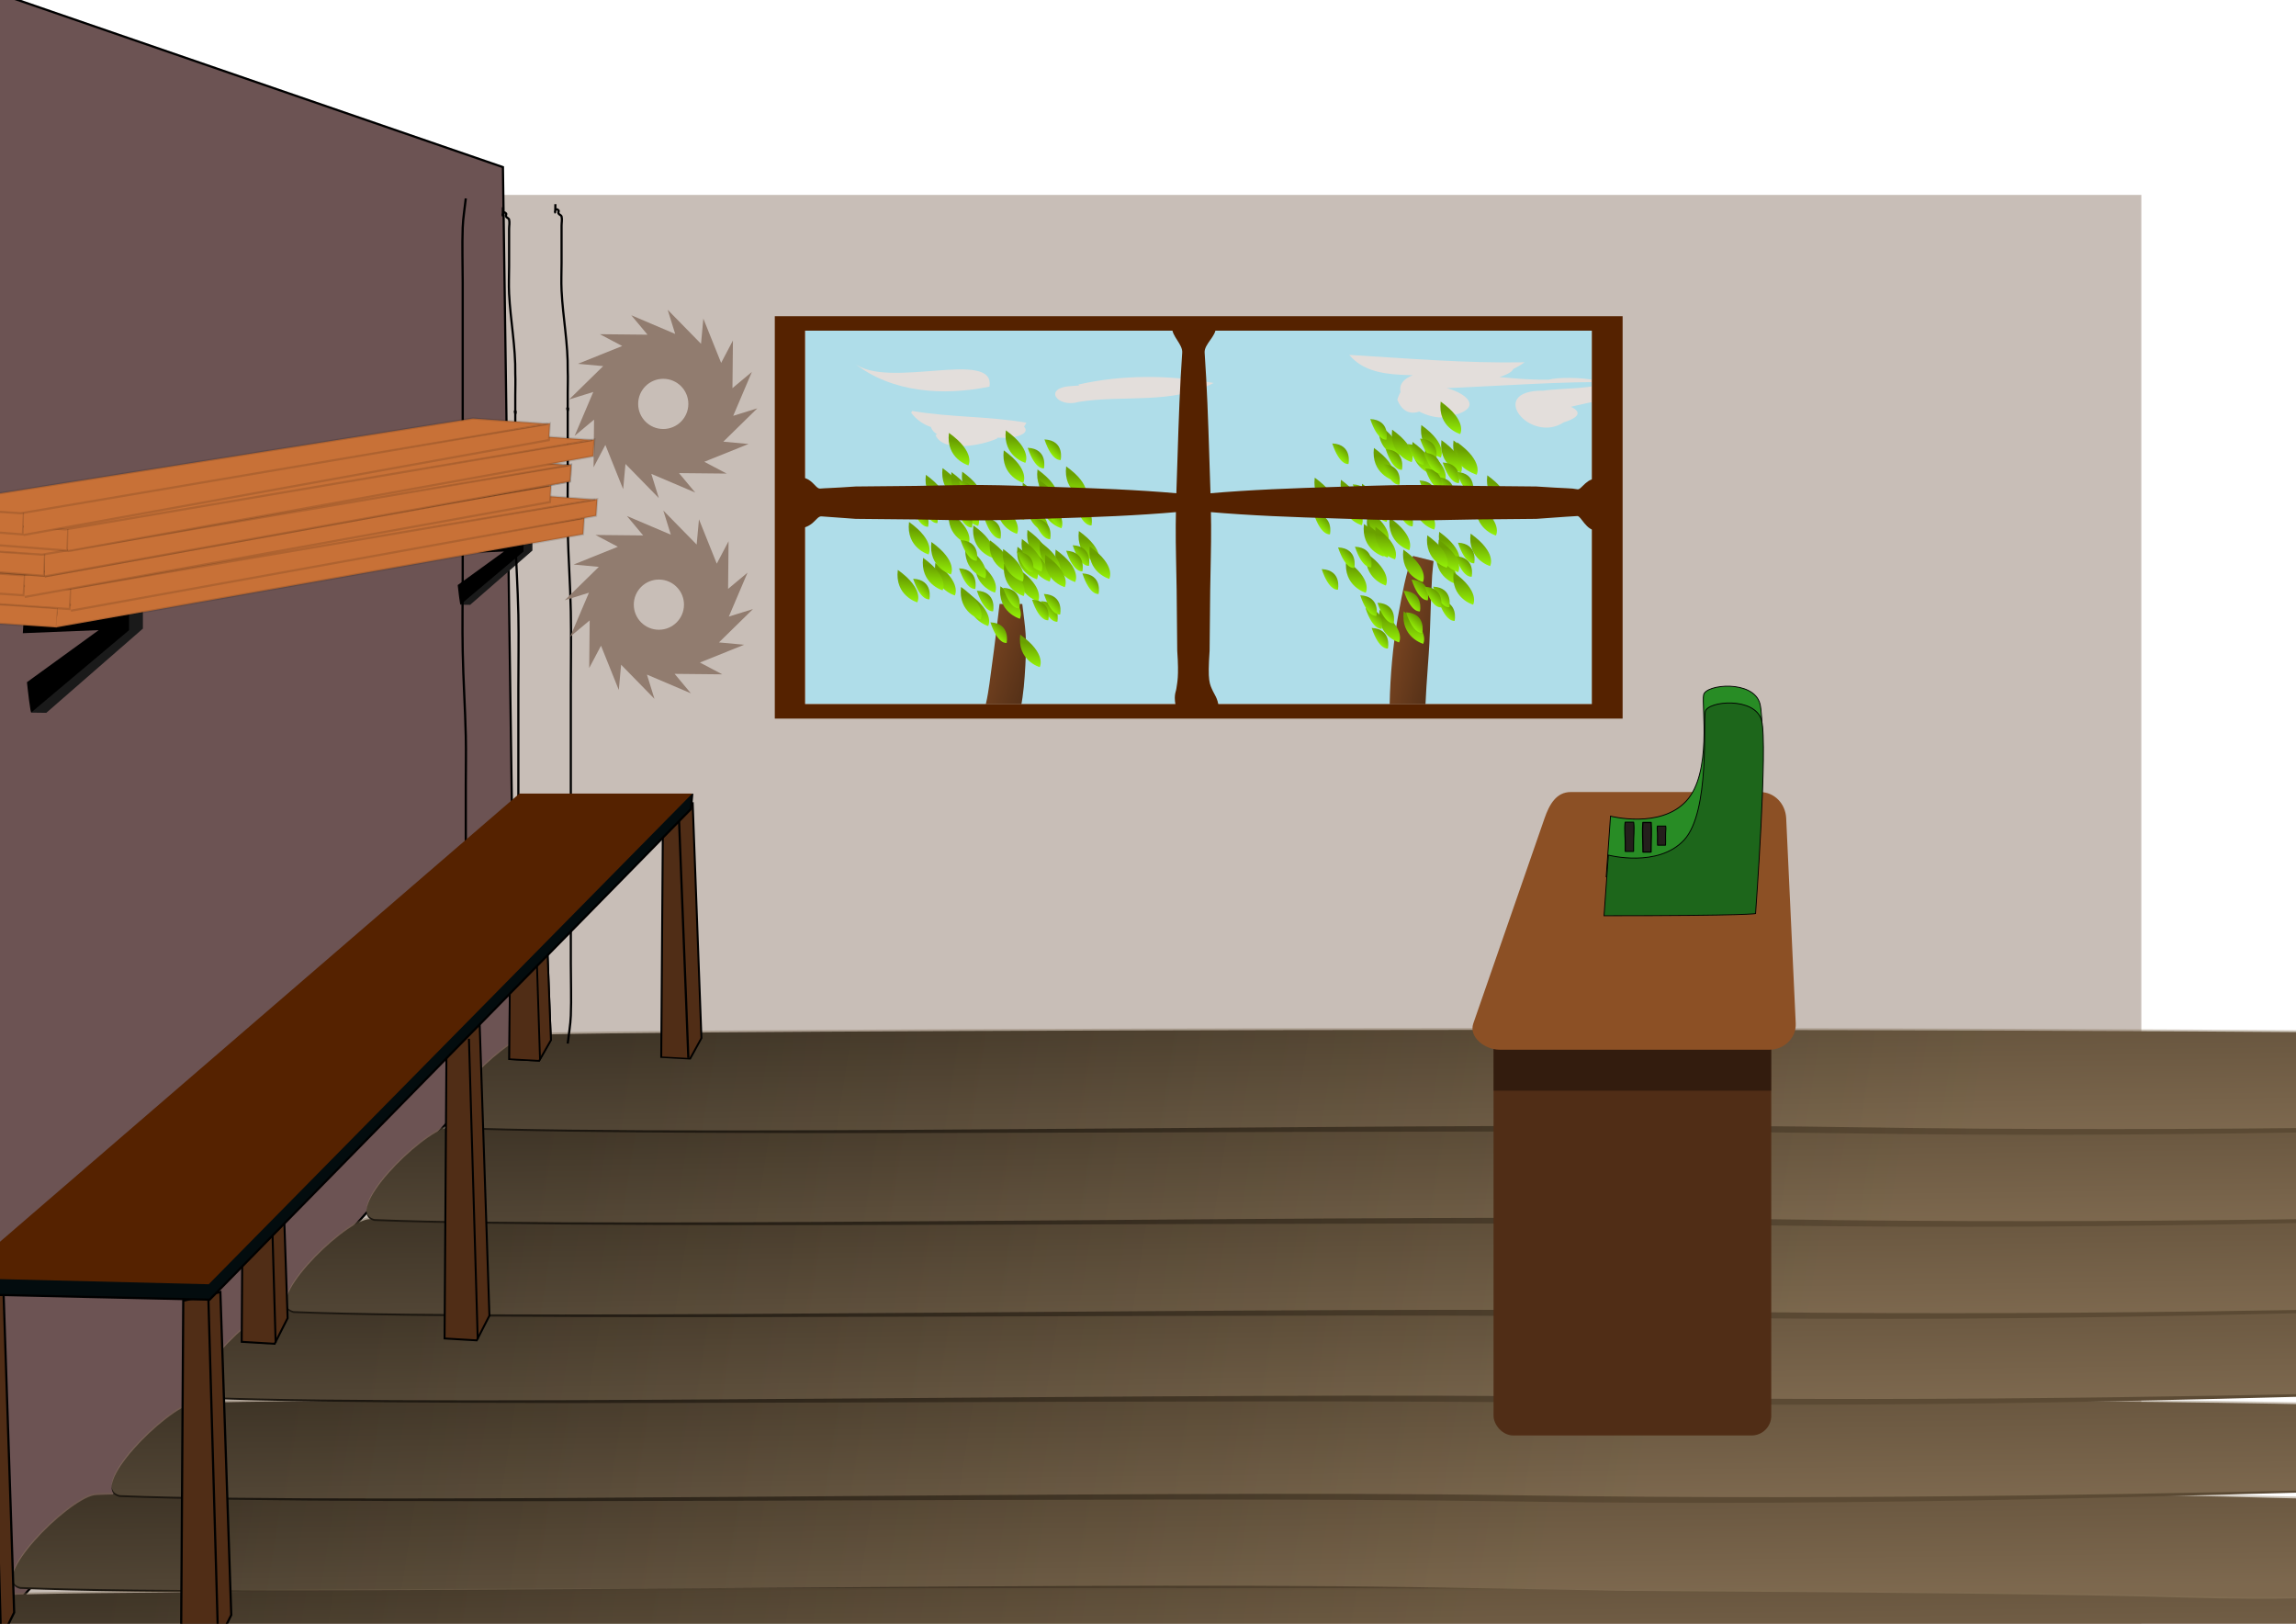 <?xml version="1.0" encoding="UTF-8" standalone="no"?>
<!-- Created with Inkscape (http://www.inkscape.org/) -->

<svg
   xmlns:dc="http://purl.org/dc/elements/1.1/"
   xmlns:cc="http://creativecommons.org/ns#"
   xmlns:rdf="http://www.w3.org/1999/02/22-rdf-syntax-ns#"
   xmlns:svg="http://www.w3.org/2000/svg"
   xmlns="http://www.w3.org/2000/svg"
   xmlns:xlink="http://www.w3.org/1999/xlink"
   xmlns:sodipodi="http://sodipodi.sourceforge.net/DTD/sodipodi-0.dtd"
   xmlns:inkscape="http://www.inkscape.org/namespaces/inkscape"
   width="1052.362"
   height="744.094"
   id="svg2"
   version="1.1"
   inkscape:version="0.48+devel r10191"
   sodipodi:docname="shop.svg">
  <defs
     id="defs4">
    <linearGradient
       id="linearGradient4533">
      <stop
         style="stop-color:#784421;stop-opacity:1;"
         offset="0"
         id="stop4535" />
      <stop
         style="stop-color:#543017;stop-opacity:1;"
         offset="1"
         id="stop4537" />
    </linearGradient>
    <linearGradient
       inkscape:collect="always"
       id="linearGradient2405">
      <stop
         style="stop-color:#000000;stop-opacity:1;"
         offset="0"
         id="stop2407" />
      <stop
         style="stop-color:#000000;stop-opacity:0;"
         offset="1"
         id="stop2409" />
    </linearGradient>
    <linearGradient
       inkscape:collect="always"
       id="linearGradient2397">
      <stop
         style="stop-color:#000000;stop-opacity:1;"
         offset="0"
         id="stop2399" />
      <stop
         style="stop-color:#000000;stop-opacity:0;"
         offset="1"
         id="stop2401" />
    </linearGradient>
    <linearGradient
       inkscape:collect="always"
       id="linearGradient2389">
      <stop
         style="stop-color:#000000;stop-opacity:1;"
         offset="0"
         id="stop2391" />
      <stop
         style="stop-color:#000000;stop-opacity:0;"
         offset="1"
         id="stop2393" />
    </linearGradient>
    <linearGradient
       inkscape:collect="always"
       id="linearGradient2381">
      <stop
         style="stop-color:#000000;stop-opacity:1;"
         offset="0"
         id="stop2383" />
      <stop
         style="stop-color:#000000;stop-opacity:0;"
         offset="1"
         id="stop2385" />
    </linearGradient>
    <linearGradient
       inkscape:collect="always"
       id="linearGradient2373">
      <stop
         style="stop-color:#000000;stop-opacity:1;"
         offset="0"
         id="stop2375" />
      <stop
         style="stop-color:#000000;stop-opacity:0;"
         offset="1"
         id="stop2377" />
    </linearGradient>
    <linearGradient
       inkscape:collect="always"
       id="linearGradient2365">
      <stop
         style="stop-color:#000000;stop-opacity:1;"
         offset="0"
         id="stop2367" />
      <stop
         style="stop-color:#000000;stop-opacity:0;"
         offset="1"
         id="stop2369" />
    </linearGradient>
    <linearGradient
       inkscape:collect="always"
       id="linearGradient2357">
      <stop
         style="stop-color:#000000;stop-opacity:1;"
         offset="0"
         id="stop2359" />
      <stop
         style="stop-color:#000000;stop-opacity:0;"
         offset="1"
         id="stop2361" />
    </linearGradient>
    <linearGradient
       inkscape:collect="always"
       id="linearGradient2349">
      <stop
         style="stop-color:#000000;stop-opacity:1;"
         offset="0"
         id="stop2351" />
      <stop
         style="stop-color:#000000;stop-opacity:0;"
         offset="1"
         id="stop2353" />
    </linearGradient>
    <linearGradient
       id="linearGradient2167">
      <stop
         style="stop-color:#6aa000;stop-opacity:1;"
         offset="0"
         id="stop2169" />
      <stop
         style="stop-color:#9bff09;stop-opacity:1;"
         offset="1"
         id="stop2171" />
    </linearGradient>
    <linearGradient
       id="linearGradient1056">
      <stop
         id="stop1058"
         offset="0"
         style="stop-color:#53442f;stop-opacity:1;" />
      <stop
         id="stop1060"
         offset="1"
         style="stop-color:#b29978;stop-opacity:1;" />
    </linearGradient>
    <linearGradient
       id="linearGradient1050">
      <stop
         id="stop1052"
         offset="0"
         style="stop-color:#292517;stop-opacity:1;" />
      <stop
         id="stop1054"
         offset="1"
         style="stop-color:#604e37;stop-opacity:0.494" />
    </linearGradient>
    <linearGradient
       id="linearGradient1024">
      <stop
         style="stop-color:#1c1710;stop-opacity:1;"
         offset="0"
         id="stop1026" />
      <stop
         style="stop-color:#5b4a34;stop-opacity:1;"
         offset="1"
         id="stop1028" />
    </linearGradient>
    <linearGradient
       inkscape:collect="always"
       xlink:href="#linearGradient1024"
       id="linearGradient1030"
       x1="205.339"
       y1="802.903"
       x2="1166.187"
       y2="802.903"
       gradientUnits="userSpaceOnUse" />
    <linearGradient
       inkscape:collect="always"
       xlink:href="#linearGradient1024"
       id="linearGradient1038"
       gradientUnits="userSpaceOnUse"
       x1="205.339"
       y1="802.903"
       x2="1166.187"
       y2="802.903" />
    <linearGradient
       inkscape:collect="always"
       xlink:href="#linearGradient1024"
       id="linearGradient1286"
       gradientUnits="userSpaceOnUse"
       gradientTransform="matrix(1.204,0,0,1,-42.463,402)"
       x1="273.221"
       y1="778.862"
       x2="787.178"
       y2="842.501" />
    <linearGradient
       inkscape:collect="always"
       xlink:href="#linearGradient1056"
       id="linearGradient1288"
       gradientUnits="userSpaceOnUse"
       gradientTransform="matrix(1.205,0,0,1,-42.617,401.172)"
       x1="704.557"
       y1="749.163"
       x2="706.568"
       y2="834.016" />
    <linearGradient
       inkscape:collect="always"
       xlink:href="#linearGradient1024"
       id="linearGradient1296"
       gradientUnits="userSpaceOnUse"
       gradientTransform="matrix(1.204,0,0,1,-42.463,402)"
       x1="273.221"
       y1="778.862"
       x2="787.178"
       y2="842.501" />
    <linearGradient
       inkscape:collect="always"
       xlink:href="#linearGradient1056"
       id="linearGradient1298"
       gradientUnits="userSpaceOnUse"
       gradientTransform="matrix(1.205,0,0,1,-42.617,401.172)"
       x1="704.557"
       y1="749.163"
       x2="706.568"
       y2="834.016" />
    <linearGradient
       inkscape:collect="always"
       xlink:href="#linearGradient1024"
       id="linearGradient1306"
       gradientUnits="userSpaceOnUse"
       gradientTransform="matrix(1.204,0,0,1,-42.463,402)"
       x1="273.221"
       y1="778.862"
       x2="787.178"
       y2="842.501" />
    <linearGradient
       inkscape:collect="always"
       xlink:href="#linearGradient1056"
       id="linearGradient1308"
       gradientUnits="userSpaceOnUse"
       gradientTransform="matrix(1.205,0,0,1,-42.617,401.172)"
       x1="704.557"
       y1="749.163"
       x2="706.568"
       y2="834.016" />
    <linearGradient
       inkscape:collect="always"
       xlink:href="#linearGradient1024"
       id="linearGradient1316"
       gradientUnits="userSpaceOnUse"
       gradientTransform="matrix(1.204,0,0,1,-42.463,402)"
       x1="273.221"
       y1="778.862"
       x2="787.178"
       y2="842.501" />
    <linearGradient
       inkscape:collect="always"
       xlink:href="#linearGradient1056"
       id="linearGradient1318"
       gradientUnits="userSpaceOnUse"
       gradientTransform="matrix(1.205,0,0,1,-42.617,401.172)"
       x1="704.557"
       y1="749.163"
       x2="706.568"
       y2="834.016" />
    <linearGradient
       inkscape:collect="always"
       xlink:href="#linearGradient1024"
       id="linearGradient1326"
       gradientUnits="userSpaceOnUse"
       gradientTransform="matrix(1.204,0,0,1,-42.463,402)"
       x1="273.221"
       y1="778.862"
       x2="787.178"
       y2="842.501" />
    <linearGradient
       inkscape:collect="always"
       xlink:href="#linearGradient1056"
       id="linearGradient1328"
       gradientUnits="userSpaceOnUse"
       gradientTransform="matrix(1.205,0,0,1,-42.617,401.172)"
       x1="704.557"
       y1="749.163"
       x2="706.568"
       y2="834.016" />
    <linearGradient
       inkscape:collect="always"
       xlink:href="#linearGradient1024"
       id="linearGradient1336"
       gradientUnits="userSpaceOnUse"
       gradientTransform="matrix(1.204,0,0,1,-42.463,402)"
       x1="273.221"
       y1="778.862"
       x2="787.178"
       y2="842.501" />
    <linearGradient
       inkscape:collect="always"
       xlink:href="#linearGradient1056"
       id="linearGradient1338"
       gradientUnits="userSpaceOnUse"
       gradientTransform="matrix(1.205,0,0,1,-42.617,401.172)"
       x1="704.557"
       y1="749.163"
       x2="706.568"
       y2="834.016" />
    <linearGradient
       inkscape:collect="always"
       xlink:href="#linearGradient1024"
       id="linearGradient1346"
       gradientUnits="userSpaceOnUse"
       gradientTransform="matrix(1.204,0,0,1,-42.463,402)"
       x1="273.221"
       y1="778.862"
       x2="787.178"
       y2="842.501" />
    <linearGradient
       inkscape:collect="always"
       xlink:href="#linearGradient1056"
       id="linearGradient1348"
       gradientUnits="userSpaceOnUse"
       gradientTransform="matrix(1.205,0,0,1,-42.617,401.172)"
       x1="704.557"
       y1="749.163"
       x2="706.568"
       y2="834.016" />
    <linearGradient
       inkscape:collect="always"
       xlink:href="#linearGradient2167"
       id="linearGradient2173"
       x1="1638.434"
       y1="440.189"
       x2="1647.957"
       y2="440.189"
       gradientUnits="userSpaceOnUse" />
    <linearGradient
       inkscape:collect="always"
       xlink:href="#linearGradient2349"
       id="linearGradient2355"
       x1="1638.434"
       y1="440.189"
       x2="1647.957"
       y2="440.189"
       gradientUnits="userSpaceOnUse" />
    <linearGradient
       inkscape:collect="always"
       xlink:href="#linearGradient2357"
       id="linearGradient2363"
       x1="1638.434"
       y1="440.189"
       x2="1647.957"
       y2="440.189"
       gradientUnits="userSpaceOnUse" />
    <linearGradient
       inkscape:collect="always"
       xlink:href="#linearGradient2365"
       id="linearGradient2371"
       x1="1608.566"
       y1="431.404"
       x2="1615.015"
       y2="431.404"
       gradientUnits="userSpaceOnUse" />
    <linearGradient
       inkscape:collect="always"
       xlink:href="#linearGradient2373"
       id="linearGradient2379"
       x1="1608.566"
       y1="431.404"
       x2="1615.015"
       y2="431.404"
       gradientUnits="userSpaceOnUse" />
    <linearGradient
       inkscape:collect="always"
       xlink:href="#linearGradient2381"
       id="linearGradient2387"
       x1="1638.434"
       y1="440.189"
       x2="1647.957"
       y2="440.189"
       gradientUnits="userSpaceOnUse" />
    <linearGradient
       inkscape:collect="always"
       xlink:href="#linearGradient2389"
       id="linearGradient2395"
       x1="1638.434"
       y1="440.189"
       x2="1647.957"
       y2="440.189"
       gradientUnits="userSpaceOnUse" />
    <linearGradient
       inkscape:collect="always"
       xlink:href="#linearGradient2397"
       id="linearGradient2403"
       x1="1638.434"
       y1="440.189"
       x2="1647.957"
       y2="440.189"
       gradientUnits="userSpaceOnUse" />
    <linearGradient
       inkscape:collect="always"
       xlink:href="#linearGradient2405"
       id="linearGradient2411"
       x1="1638.434"
       y1="440.189"
       x2="1647.957"
       y2="440.189"
       gradientUnits="userSpaceOnUse" />
    <linearGradient
       inkscape:collect="always"
       xlink:href="#linearGradient2167"
       id="linearGradient4369"
       gradientUnits="userSpaceOnUse"
       x1="1670.329"
       y1="103.905"
       x2="1666.535"
       y2="108.37"
       gradientTransform="translate(-1184.659,409.47)" />
    <linearGradient
       inkscape:collect="always"
       xlink:href="#linearGradient2167"
       id="linearGradient4529"
       gradientUnits="userSpaceOnUse"
       gradientTransform="translate(-1189.124,98.722)"
       x1="1667.369"
       y1="456.586"
       x2="1665.977"
       y2="468.492" />
    <linearGradient
       inkscape:collect="always"
       xlink:href="#linearGradient4533"
       id="linearGradient4539"
       x1="446.421"
       y1="618.378"
       x2="470.262"
       y2="626.378"
       gradientUnits="userSpaceOnUse" />
    <linearGradient
       inkscape:collect="always"
       xlink:href="#linearGradient4533"
       id="linearGradient4541"
       x1="635.404"
       y1="614.294"
       x2="657.059"
       y2="619.794"
       gradientUnits="userSpaceOnUse" />
  </defs>
  <sodipodi:namedview
     id="base"
     pagecolor="#ffffff"
     bordercolor="#666666"
     borderopacity="1.0"
     inkscape:pageopacity="0.0"
     inkscape:pageshadow="2"
     inkscape:zoom="2"
     inkscape:cx="528.00553"
     inkscape:cy="441.29374"
     inkscape:document-units="px"
     inkscape:current-layer="layer1"
     showgrid="false"
     inkscape:window-width="1274"
     inkscape:window-height="816"
     inkscape:window-x="0"
     inkscape:window-y="0"
     inkscape:window-maximized="0"
     showguides="true"
     inkscape:guide-bbox="true">
    <sodipodi:guide
       orientation="0,1"
       position="1434,700"
       id="guide4249" />
  </sodipodi:namedview>
  <g
     inkscape:label="Ebene 1"
     inkscape:groupmode="layer"
     id="layer1"
     transform="translate(0,-308.268)">
    <rect
       style="fill:#afdde9;fill-opacity:1;stroke:none"
       id="rect148"
       width="360.624"
       height="171.12"
       x="369.01"
       y="459.807" />
    <path
       style="fill:#e3dedb;fill-opacity:1;stroke:none"
       d="m 618.413,470.911 c 26.762,1.595 53.532,3.887 80.366,3.382 -15.241,10.987 -46.502,12.041 -56.581,16.232 7.201,-14.097 47.463,1.886 24.217,8.002 -13.675,5.926 -38.441,-14.409 -14.899,-19.471 19.598,-0.944 38.739,3.514 58.316,3.207 8.395,-2.225 41.93,-0.216 21.562,10.015 -9.232,1.265 -33.805,9.322 -34.963,3.514 6.55,-7.823 40.502,-0.159 20.343,6.003 -15.481,10.175 -35.85,-14.808 -9.313,-14.499 6.527,-1.134 28.202,-0.9 25.014,-3.952 -28.066,0.117 -56.045,2.732 -84.1,3.212 20.524,-2.87 -1.27,21.748 -7.917,4.899 4.785,-16.649 30.801,-12.409 45.421,-17.072 21.612,2.11 -8.232,11.724 -17.143,7.983 -16.266,-4.931 -38.48,2.461 -50.322,-11.455 l 0,0 z"
       id="path3994"
       inkscape:connector-curvature="0" />
    <path
       style="fill:#e3dedb;fill-opacity:1;stroke:none"
       d="m 418.067,496.578 c 17.327,3 35.05,2.388 52.377,5.387 -6.517,13.335 -24.012,2.63 -35.289,6.359 -8.067,1.259 -13.422,-9.27 -2.1,-7.256 7.443,0.489 23.848,0.333 23.976,8.177 -7.712,3.448 -25.078,6.359 -28.252,-1.646 7.009,-3.142 22.939,-4.082 26.776,1.877 -9.395,-1.329 -22.868,1.174 -29.079,-7.74 13.935,-3.823 28.044,1.434 42.086,1.349 6.837,5.103 -11.026,7.905 -14.801,4.045 -12.097,-2.168 -27.607,1.504 -36.121,-9.687 l 0.297,-0.6 0.131,-0.264 0,0 z"
       id="path3979"
       inkscape:connector-curvature="0" />
    <path
       style="fill:url(#linearGradient4541);fill-opacity:1;stroke:none"
       id="path3077"
       d="m 657.059,565.387 c -0.211,2.185 -0.495,4.365 -0.634,6.556 -0.558,8.757 -0.847,23.2 -1.264,31.052 -0.358,6.726 -0.972,13.437 -1.37,20.161 -0.586,9.887 -1.082,22.383 -1.511,32.492 -0.063,13.663 -0.649,7.65 1.01,18.097 0,0 -11.601,2.808 -11.601,2.808 l 0,0 c -3.869,-12.708 -2.445,-5.833 -3.765,-20.722 -0.324,-4.955 -0.879,-9.901 -0.973,-14.866 -0.248,-13.147 0.508,-26.601 2.184,-39.636 0.829,-6.442 2.023,-12.834 3.256,-19.211 0.827,-4.278 1.762,-8.54 2.921,-12.741 0.599,-2.173 1.562,-4.228 2.342,-6.343 0,0 9.405,2.351 9.405,2.351 z"
       inkscape:connector-curvature="0" />
    <path
       style="fill:url(#linearGradient4539);fill-opacity:1;stroke:none"
       id="path3071"
       d="m 468.553,585.047 c 1.42,11.929 2.159,14.68 1.412,28.229 -0.359,6.513 -0.825,13.061 -2.14,19.45 -1.343,6.529 -3.353,12.937 -5.799,19.138 -2.171,5.504 -5.333,10.564 -8,15.846 0,0 -13.606,-6.576 -13.606,-6.576 l 0,0 c 5.764,-12.563 8.319,-16.534 11.501,-30.5 1.368,-6.003 1.956,-12.157 2.821,-18.253 1.089,-7.68 2.424,-19.156 3.397,-27.333 0,0 10.414,0 10.414,0 z"
       inkscape:connector-curvature="0" />
    <path
       style="fill:url(#linearGradient4529);fill-opacity:1;stroke:none"
       d="m 470.949,551.091 c -1.488,11.906 8.93,14.883 8.93,14.883 0,0 3.473,-5.953 -8.93,-14.883 z"
       id="use2161"
       inkscape:connector-curvature="0"
       sodipodi:nodetypes="ccc" />
    <use
       id="use2527"
       xlink:href="#use2161"
       x="0"
       y="0"
       width="1052.362"
       height="744.094"
       transform="translate(-10.678,3.274)" />
    <use
       id="use2529"
       xlink:href="#use2161"
       x="0"
       y="0"
       width="1052.362"
       height="744.094"
       transform="translate(-4.602,7.757)" />
    <use
       id="use2531"
       xlink:href="#use2161"
       x="0"
       y="0"
       width="1052.362"
       height="744.094"
       transform="translate(-24.149,17.253)" />
    <use
       id="use2533"
       xlink:href="#use2161"
       x="0"
       y="0"
       width="1052.362"
       height="744.094"
       transform="translate(1.223,8.801)" />
    <use
       id="use2535"
       xlink:href="#use2161"
       x="0"
       y="0"
       width="1052.362"
       height="744.094"
       transform="translate(-5.571,8.944)" />
    <use
       id="use2537"
       xlink:href="#use2161"
       x="0"
       y="0"
       width="1052.362"
       height="744.094"
       transform="translate(-42.246,15.172)" />
    <use
       id="use2539"
       xlink:href="#use2161"
       x="0"
       y="0"
       width="1052.362"
       height="744.094"
       transform="translate(-40.687,12.169)" />
    <use
       id="use2541"
       xlink:href="#use2161"
       x="0"
       y="0"
       width="1052.362"
       height="744.094"
       transform="translate(-26.951,29.188)" />
    <use
       id="use2543"
       xlink:href="#use2161"
       x="0"
       y="0"
       width="1052.362"
       height="744.094"
       transform="translate(-56.475,12.662)" />
    <use
       id="use2545"
       xlink:href="#use2161"
       x="0"
       y="0"
       width="1052.362"
       height="744.094"
       transform="translate(-59.435,18.341)" />
    <use
       id="use2547"
       xlink:href="#use2161"
       x="0"
       y="0"
       width="1052.362"
       height="744.094"
       transform="translate(-39.535,27.315)" />
    <use
       id="use2549"
       xlink:href="#use2161"
       x="0"
       y="0"
       width="1052.362"
       height="744.094"
       transform="translate(-47.843,12.831)" />
    <use
       id="use2551"
       xlink:href="#use2161"
       x="0"
       y="0"
       width="1052.362"
       height="744.094"
       transform="translate(-44.081,8.793)" />
    <use
       id="use2553"
       xlink:href="#use2161"
       x="0"
       y="0"
       width="1052.362"
       height="744.094"
       transform="translate(-54.283,-3.618)" />
    <use
       id="use2555"
       xlink:href="#use2161"
       x="0"
       y="0"
       width="1052.362"
       height="744.094"
       transform="translate(-28.551,-16.403)" />
    <use
       id="use2557"
       xlink:href="#use2161"
       x="0"
       y="0"
       width="1052.362"
       height="744.094"
       transform="translate(-29.92,-26.671)" />
    <use
       id="use2559"
       xlink:href="#use2161"
       x="0"
       y="0"
       width="1052.362"
       height="744.094"
       transform="translate(-46.468,-32.933)" />
    <use
       id="use2561"
       xlink:href="#use2161"
       x="0"
       y="0"
       width="1052.362"
       height="744.094"
       transform="translate(-38.93,-28.295)" />
    <use
       id="use2563"
       xlink:href="#use2161"
       x="0"
       y="0"
       width="1052.362"
       height="744.094"
       transform="translate(-18.259,-27.612)" />
    <use
       id="use2565"
       xlink:href="#use2161"
       x="0"
       y="0"
       width="1052.362"
       height="744.094"
       transform="translate(-36.006,-44.44)" />
    <use
       id="use2567"
       xlink:href="#use2161"
       x="0"
       y="0"
       width="1052.362"
       height="744.094"
       transform="translate(-29.448,-39.903)" />
    <use
       id="use2569"
       xlink:href="#use2161"
       x="0"
       y="0"
       width="1052.362"
       height="744.094"
       transform="translate(-34.878,-26.446)" />
    <use
       id="use2571"
       xlink:href="#use2161"
       x="0"
       y="0"
       width="1052.362"
       height="744.094"
       transform="translate(-32.641,-26.258)" />
    <use
       id="use2573"
       xlink:href="#use2161"
       x="0"
       y="0"
       width="1052.362"
       height="744.094"
       transform="translate(-46.578,-25.225)" />
    <use
       id="use2575"
       xlink:href="#use2161"
       x="0"
       y="0"
       width="1052.362"
       height="744.094"
       transform="translate(-40.597,-9.762)" />
    <use
       id="use2577"
       xlink:href="#use2161"
       x="0"
       y="0"
       width="1052.362"
       height="744.094"
       transform="translate(-35.976,-8.382)" />
    <use
       id="use2579"
       xlink:href="#use2161"
       x="0"
       y="0"
       width="1052.362"
       height="744.094"
       transform="translate(-48.107,-22.867)" />
    <use
       id="use2581"
       xlink:href="#use2161"
       x="0"
       y="0"
       width="1052.362"
       height="744.094"
       transform="translate(-46.106,-19.51)" />
    <use
       id="use2583"
       xlink:href="#use2161"
       x="0"
       y="0"
       width="1052.362"
       height="744.094"
       transform="translate(-48.31,2.57)" />
    <use
       id="use2585"
       xlink:href="#use2161"
       x="0"
       y="0"
       width="1052.362"
       height="744.094"
       transform="translate(-44.042,5.548)" />
    <use
       id="use2587"
       xlink:href="#use2161"
       x="0"
       y="0"
       width="1052.362"
       height="744.094"
       transform="translate(-49.046,8.52)" />
    <use
       id="use2589"
       xlink:href="#use2161"
       x="0"
       y="0"
       width="1052.362"
       height="744.094"
       transform="translate(-23.841,13.88)" />
    <use
       id="use2591"
       xlink:href="#use2161"
       x="0"
       y="0"
       width="1052.362"
       height="744.094"
       transform="translate(-42.605,2.095)" />
    <use
       id="use2593"
       xlink:href="#use2161"
       x="0"
       y="0"
       width="1052.362"
       height="744.094"
       transform="translate(-24.792,-2.033)" />
    <use
       id="use2595"
       xlink:href="#use2161"
       x="0"
       y="0"
       width="1052.362"
       height="744.094"
       transform="translate(-29.6,12.235)" />
    <use
       id="use2597"
       xlink:href="#use2161"
       x="0"
       y="0"
       width="1052.362"
       height="744.094"
       transform="translate(-28.365,7.323)" />
    <use
       id="use2599"
       xlink:href="#use2161"
       x="0"
       y="0"
       width="1052.362"
       height="744.094"
       transform="translate(-7.591,20.599)" />
    <use
       id="use2601"
       xlink:href="#use2161"
       x="0"
       y="0"
       width="1052.362"
       height="744.094"
       transform="translate(-17.201,4.791)" />
    <use
       id="use2603"
       xlink:href="#use2161"
       x="0"
       y="0"
       width="1052.362"
       height="744.094"
       transform="translate(-28.504,39.452)" />
    <use
       id="use2605"
       xlink:href="#use2161"
       x="0"
       y="0"
       width="1052.362"
       height="744.094"
       transform="translate(-12.424,25.85)" />
    <use
       id="use2607"
       xlink:href="#use2161"
       x="0"
       y="0"
       width="1052.362"
       height="744.094"
       transform="translate(-3.451,16.821)" />
    <use
       id="use2609"
       xlink:href="#use2161"
       x="0"
       y="0"
       width="1052.362"
       height="744.094"
       transform="translate(-4.087,17.891)" />
    <use
       id="use2611"
       xlink:href="#use2161"
       x="0"
       y="0"
       width="1052.362"
       height="744.094"
       transform="translate(-13.158,27.669)" />
    <use
       id="use2613"
       xlink:href="#use2161"
       x="0"
       y="0"
       width="1052.362"
       height="744.094"
       transform="translate(-10.682,15.454)" />
    <use
       id="use2615"
       xlink:href="#use2161"
       x="0"
       y="0"
       width="1052.362"
       height="744.094"
       transform="translate(11.399,12.012)" />
    <use
       id="use2617"
       xlink:href="#use2161"
       x="0"
       y="0"
       width="1052.362"
       height="744.094"
       transform="translate(12.907,9.033)" />
    <use
       id="use2619"
       xlink:href="#use2161"
       x="0"
       y="0"
       width="1052.362"
       height="744.094"
       transform="translate(-3.609,-1.652)" />
    <use
       id="use2621"
       xlink:href="#use2161"
       x="0"
       y="0"
       width="1052.362"
       height="744.094"
       transform="translate(6.612,-15.617)" />
    <use
       id="use2623"
       xlink:href="#use2161"
       x="0"
       y="0"
       width="1052.362"
       height="744.094"
       transform="translate(-4.025,-18.022)" />
    <use
       id="use2625"
       xlink:href="#use2161"
       x="0"
       y="0"
       width="1052.362"
       height="744.094"
       transform="translate(17.733,-29.083)" />
    <use
       id="use2627"
       xlink:href="#use2161"
       x="0"
       y="0"
       width="1052.362"
       height="744.094"
       transform="translate(21.233,-32.569)" />
    <use
       id="use2629"
       xlink:href="#use2161"
       x="0"
       y="0"
       width="1052.362"
       height="744.094"
       transform="translate(5.194,-19.903)" />
    <use
       id="use2631"
       xlink:href="#use2161"
       x="0"
       y="0"
       width="1052.362"
       height="744.094"
       transform="translate(-3.863,-25.205)" />
    <use
       id="use2633"
       xlink:href="#use2161"
       x="0"
       y="0"
       width="1052.362"
       height="744.094"
       transform="translate(4.587,-27.692)" />
    <use
       id="use2635"
       xlink:href="#use2161"
       x="0"
       y="0"
       width="1052.362"
       height="744.094"
       transform="translate(-19.429,-43.972)" />
    <use
       id="use2637"
       xlink:href="#use2161"
       x="0"
       y="0"
       width="1052.362"
       height="744.094"
       transform="translate(-9.925,-45.602)" />
    <use
       id="use2639"
       xlink:href="#use2161"
       x="0"
       y="0"
       width="1052.362"
       height="744.094"
       transform="translate(-15.876,-53.604)" />
    <use
       id="use2641"
       xlink:href="#use2161"
       x="0"
       y="0"
       width="1052.362"
       height="744.094"
       transform="translate(-10.876,-36.433)" />
    <use
       id="use2643"
       xlink:href="#use2161"
       x="0"
       y="0"
       width="1052.362"
       height="744.094"
       transform="translate(-7.548,-30.514)" />
    <use
       id="use2645"
       xlink:href="#use2161"
       x="0"
       y="0"
       width="1052.362"
       height="744.094"
       transform="translate(5.545,-22.804)" />
    <use
       id="use2647"
       xlink:href="#use2161"
       x="0"
       y="0"
       width="1052.362"
       height="744.094"
       transform="translate(5.196,-19.559)" />
    <use
       id="use2649"
       xlink:href="#use2161"
       x="0"
       y="0"
       width="1052.362"
       height="744.094"
       transform="translate(-2.134,-21.565)" />
    <use
       id="use2651"
       xlink:href="#use2161"
       x="0"
       y="0"
       width="1052.362"
       height="744.094"
       transform="translate(-1.627,-18.577)" />
    <use
       id="use2653"
       xlink:href="#use2161"
       x="0"
       y="0"
       width="1052.362"
       height="744.094"
       transform="translate(-31.581,-16.654)" />
    <use
       id="use2655"
       xlink:href="#use2161"
       x="0"
       y="0"
       width="1052.362"
       height="744.094"
       transform="translate(-7.225,-18.065)" />
    <use
       id="use2657"
       xlink:href="#use2161"
       x="0"
       y="0"
       width="1052.362"
       height="744.094"
       transform="translate(-6.535,-20.118)" />
    <use
       id="use2659"
       xlink:href="#use2161"
       x="0"
       y="0"
       width="1052.362"
       height="744.094"
       transform="translate(-12.715,-18.146)" />
    <use
       id="use2661"
       xlink:href="#use2161"
       x="0"
       y="0"
       width="1052.362"
       height="744.094"
       transform="translate(-11.147,8.792)" />
    <use
       id="use2663"
       xlink:href="#use2161"
       x="0"
       y="0"
       width="1052.362"
       height="744.094"
       transform="translate(-12.261,-3.147)" />
    <use
       id="use2665"
       xlink:href="#use2161"
       x="0"
       y="0"
       width="1052.362"
       height="744.094"
       transform="translate(-2.577,4.182)" />
    <use
       id="use2667"
       xlink:href="#use2161"
       x="0"
       y="0"
       width="1052.362"
       height="744.094"
       transform="translate(-14.804,-8.814)" />
    <use
       id="use2669"
       xlink:href="#use2161"
       x="0"
       y="0"
       width="1052.362"
       height="744.094"
       transform="translate(-13.749,-13.054)" />
    <use
       id="use2671"
       xlink:href="#use2161"
       x="0"
       y="0"
       width="1052.362"
       height="744.094"
       transform="translate(-8.775,44.512)" />
    <use
       id="use2673"
       xlink:href="#use2161"
       x="0"
       y="0"
       width="1052.362"
       height="744.094"
       transform="translate(-30.451,26.169)" />
    <use
       id="use2675"
       xlink:href="#use2161"
       x="0"
       y="0"
       width="1052.362"
       height="744.094"
       transform="translate(-36.184,27.783)" />
    <use
       id="use2677"
       xlink:href="#use2161"
       x="0"
       y="0"
       width="1052.362"
       height="744.094"
       transform="translate(23.545,0.525)" />
    <use
       id="use2679"
       xlink:href="#use2161"
       x="0"
       y="0"
       width="1052.362"
       height="744.094"
       transform="translate(19.009,6.379)" />
    <use
       id="use2681"
       xlink:href="#use2161"
       x="0"
       y="0"
       width="1052.362"
       height="744.094"
       transform="translate(0.129,-13.33)" />
    <use
       id="use2683"
       xlink:href="#use2161"
       x="0"
       y="0"
       width="1052.362"
       height="744.094"
       transform="translate(17.235,1.929)" />
    <use
       id="use2685"
       xlink:href="#use2161"
       x="0"
       y="0"
       width="1052.362"
       height="744.094"
       transform="translate(28.532,7.583)" />
    <use
       id="use2687"
       xlink:href="#use2161"
       x="0"
       y="0"
       width="1052.362"
       height="744.094"
       transform="translate(29.726,-5.114)" />
    <use
       id="use2689"
       xlink:href="#use2161"
       x="0"
       y="0"
       width="1052.362"
       height="744.094"
       transform="translate(5.717,5.46)" />
    <use
       id="use2691"
       xlink:href="#use2161"
       x="0"
       y="0"
       width="1052.362"
       height="744.094"
       transform="translate(21.331,7.082)" />
    <use
       id="use2693"
       xlink:href="#use2161"
       x="0"
       y="0"
       width="1052.362"
       height="744.094"
       transform="translate(8.139,11.373)" />
    <use
       id="use2695"
       xlink:href="#use2161"
       x="0"
       y="0"
       width="1052.362"
       height="744.094"
       transform="translate(3.801,27.96)" />
    <use
       id="use2697"
       xlink:href="#use2161"
       x="0"
       y="0"
       width="1052.362"
       height="744.094"
       transform="translate(-3.332,48.015)" />
    <use
       id="use2699"
       xlink:href="#use2161"
       x="0"
       y="0"
       width="1052.362"
       height="744.094"
       transform="translate(-4.632,35.782)" />
    <use
       id="use2701"
       xlink:href="#use2161"
       x="0"
       y="0"
       width="1052.362"
       height="744.094"
       transform="translate(161.123,-48.075)" />
    <use
       id="use2703"
       xlink:href="#use2161"
       x="0"
       y="0"
       width="1052.362"
       height="744.094"
       transform="translate(157.974,-45.627)" />
    <use
       id="use2705"
       xlink:href="#use2161"
       x="0"
       y="0"
       width="1052.362"
       height="744.094"
       transform="translate(143.659,-22.945)" />
    <use
       id="use2707"
       xlink:href="#use2161"
       x="0"
       y="0"
       width="1052.362"
       height="744.094"
       transform="translate(169.243,-29.09)" />
    <use
       id="use2709"
       xlink:href="#use2161"
       x="0"
       y="0"
       width="1052.362"
       height="744.094"
       transform="translate(158.79,-37.538)" />
    <use
       id="use2711"
       xlink:href="#use2161"
       x="0"
       y="0"
       width="1052.362"
       height="744.094"
       transform="translate(146.672,-34.207)" />
    <use
       id="use2713"
       xlink:href="#use2161"
       x="0"
       y="0"
       width="1052.362"
       height="744.094"
       transform="translate(144.261,-17.003)" />
    <use
       id="use2715"
       xlink:href="#use2161"
       x="0"
       y="0"
       width="1052.362"
       height="744.094"
       transform="translate(153.041,-24.076)" />
    <use
       id="use2717"
       xlink:href="#use2161"
       x="0"
       y="0"
       width="1052.362"
       height="744.094"
       transform="translate(131.663,-23.921)" />
    <use
       id="use2719"
       xlink:href="#use2161"
       x="0"
       y="0"
       width="1052.362"
       height="744.094"
       transform="translate(162.083,-28.356)" />
    <use
       id="use2721"
       xlink:href="#use2161"
       x="0"
       y="0"
       width="1052.362"
       height="744.094"
       transform="translate(153.357,-21.138)" />
    <use
       id="use2723"
       xlink:href="#use2161"
       x="0"
       y="0"
       width="1052.362"
       height="744.094"
       transform="translate(134.226,-13.386)" />
    <use
       id="use2725"
       xlink:href="#use2161"
       x="0"
       y="0"
       width="1052.362"
       height="744.094"
       transform="translate(155.628,-18.492)" />
    <use
       id="use2727"
       xlink:href="#use2161"
       x="0"
       y="0"
       width="1052.362"
       height="744.094"
       transform="translate(154.556,-17.131)" />
    <use
       id="use2729"
       xlink:href="#use2161"
       x="0"
       y="0"
       width="1052.362"
       height="744.094"
       transform="translate(166.02,-5.572)" />
    <use
       id="use2731"
       xlink:href="#use2161"
       x="0"
       y="0"
       width="1052.362"
       height="744.094"
       transform="translate(162.905,-25.085)" />
    <use
       id="use2733"
       xlink:href="#use2161"
       x="0"
       y="0"
       width="1052.362"
       height="744.094"
       transform="translate(155.694,-5.597)" />
    <use
       id="use2735"
       xlink:href="#use2161"
       x="0"
       y="0"
       width="1052.362"
       height="744.094"
       transform="translate(151.167,-2.601)" />
    <use
       id="use2737"
       xlink:href="#use2161"
       x="0"
       y="0"
       width="1052.362"
       height="744.094"
       transform="translate(146.088,13.933)" />
    <use
       id="use2739"
       xlink:href="#use2161"
       x="0"
       y="0"
       width="1052.362"
       height="744.094"
       transform="translate(154.596,-3.862)" />
    <use
       id="use2741"
       xlink:href="#use2161"
       x="0"
       y="0"
       width="1052.362"
       height="744.094"
       transform="translate(187.497,9.954)" />
    <use
       id="use2743"
       xlink:href="#use2161"
       x="0"
       y="0"
       width="1052.362"
       height="744.094"
       transform="translate(187.939,12.306)" />
    <use
       id="use2745"
       xlink:href="#use2161"
       x="0"
       y="0"
       width="1052.362"
       height="744.094"
       transform="translate(195.317,19.412)" />
    <use
       id="use2747"
       xlink:href="#use2161"
       x="0"
       y="0"
       width="1052.362"
       height="744.094"
       transform="translate(187.839,-8.861)" />
    <use
       id="use2749"
       xlink:href="#use2161"
       x="0"
       y="0"
       width="1052.362"
       height="744.094"
       transform="translate(188.7,0.894)" />
    <use
       id="use2751"
       xlink:href="#use2161"
       x="0"
       y="0"
       width="1052.362"
       height="744.094"
       transform="translate(180.737,-15.837)" />
    <use
       id="use2753"
       xlink:href="#use2161"
       x="0"
       y="0"
       width="1052.362"
       height="744.094"
       transform="translate(195.261,-40.985)" />
    <use
       id="use2755"
       xlink:href="#use2161"
       x="0"
       y="0"
       width="1052.362"
       height="744.094"
       transform="translate(193.942,-16.673)" />
    <use
       id="use2757"
       xlink:href="#use2161"
       x="0"
       y="0"
       width="1052.362"
       height="744.094"
       transform="translate(180.505,-48.039)" />
    <use
       id="use2759"
       xlink:href="#use2161"
       x="0"
       y="0"
       width="1052.362"
       height="744.094"
       transform="translate(165.618,-44.146)" />
    <use
       id="use2761"
       xlink:href="#use2161"
       x="0"
       y="0"
       width="1052.362"
       height="744.094"
       transform="translate(189.39,-58.785)" />
    <use
       id="use2763"
       xlink:href="#use2161"
       x="0"
       y="0"
       width="1052.362"
       height="744.094"
       transform="translate(171.931,-56.016)" />
    <use
       id="use2765"
       xlink:href="#use2161"
       x="0"
       y="0"
       width="1052.362"
       height="744.094"
       transform="translate(182.308,-37.085)" />
    <use
       id="use2767"
       xlink:href="#use2161"
       x="0"
       y="0"
       width="1052.362"
       height="744.094"
       transform="translate(160.697,-55.116)" />
    <use
       id="use2769"
       xlink:href="#use2161"
       x="0"
       y="0"
       width="1052.362"
       height="744.094"
       transform="translate(176.466,-40.3)" />
    <use
       id="use2771"
       xlink:href="#use2161"
       x="0"
       y="0"
       width="1052.362"
       height="744.094"
       transform="translate(165.827,-28.028)" />
    <use
       id="use2773"
       xlink:href="#use2161"
       x="0"
       y="0"
       width="1052.362"
       height="744.094"
       transform="translate(167.138,-45.914)" />
    <use
       id="use2775"
       xlink:href="#use2161"
       x="0"
       y="0"
       width="1052.362"
       height="744.094"
       transform="translate(158.773,-20.259)" />
    <use
       id="use2777"
       xlink:href="#use2161"
       x="0"
       y="0"
       width="1052.362"
       height="744.094"
       transform="translate(156.192,-9.097)" />
    <use
       id="use2779"
       xlink:href="#use2161"
       x="0"
       y="0"
       width="1052.362"
       height="744.094"
       transform="translate(150.96,0.866)" />
    <use
       id="use2781"
       xlink:href="#use2161"
       x="0"
       y="0"
       width="1052.362"
       height="744.094"
       transform="translate(177.454,-15)" />
    <use
       id="use2783"
       xlink:href="#use2161"
       x="0"
       y="0"
       width="1052.362"
       height="744.094"
       transform="translate(179.966,-8.678)" />
    <use
       id="use2785"
       xlink:href="#use2161"
       x="0"
       y="0"
       width="1052.362"
       height="744.094"
       transform="translate(156.15,-2.204)" />
    <use
       id="use2787"
       xlink:href="#use2161"
       x="0"
       y="0"
       width="1052.362"
       height="744.094"
       transform="translate(164.087,12.148)" />
    <use
       id="use2789"
       xlink:href="#use2161"
       x="0"
       y="0"
       width="1052.362"
       height="744.094"
       transform="translate(154.231,-2.679)" />
    <use
       id="use2791"
       xlink:href="#use2161"
       x="0"
       y="0"
       width="1052.362"
       height="744.094"
       transform="translate(160.126,7.403)" />
    <use
       id="use2793"
       xlink:href="#use2161"
       x="0"
       y="0"
       width="1052.362"
       height="744.094"
       transform="translate(155.318,10.61)" />
    <use
       id="use2795"
       xlink:href="#use2161"
       x="0"
       y="0"
       width="1052.362"
       height="744.094"
       transform="translate(169.853,-1.715)" />
    <use
       id="use2797"
       xlink:href="#use2161"
       x="0"
       y="0"
       width="1052.362"
       height="744.094"
       transform="translate(159.518,-1.361)" />
    <use
       id="use2799"
       xlink:href="#use2161"
       x="0"
       y="0"
       width="1052.362"
       height="744.094"
       transform="translate(175.666,21.044)" />
    <use
       id="use2801"
       xlink:href="#use2161"
       x="0"
       y="0"
       width="1052.362"
       height="744.094"
       transform="translate(172.43,37.34)" />
    <use
       id="use2803"
       xlink:href="#use2161"
       x="0"
       y="0"
       width="1052.362"
       height="744.094"
       transform="translate(154.867,23.441)" />
    <use
       id="use2805"
       xlink:href="#use2161"
       x="0"
       y="0"
       width="1052.362"
       height="744.094"
       transform="translate(172.276,9.054)" />
    <use
       id="use2807"
       xlink:href="#use2161"
       x="0"
       y="0"
       width="1052.362"
       height="744.094"
       transform="translate(173.977,35.981)" />
    <use
       id="use2809"
       xlink:href="#use2161"
       x="0"
       y="0"
       width="1052.362"
       height="744.094"
       transform="translate(161.37,36.683)" />
    <use
       id="use2811"
       xlink:href="#use2161"
       x="0"
       y="0"
       width="1052.362"
       height="744.094"
       transform="translate(182.796,8.724)" />
    <use
       id="use2813"
       xlink:href="#use2161"
       x="0"
       y="0"
       width="1052.362"
       height="744.094"
       transform="translate(203.103,1.714)" />
    <use
       id="use2815"
       xlink:href="#use2161"
       x="0"
       y="0"
       width="1052.362"
       height="744.094"
       transform="translate(184.125,-5.766)" />
    <use
       id="use2817"
       xlink:href="#use2161"
       x="0"
       y="0"
       width="1052.362"
       height="744.094"
       transform="translate(188.472,4.498)" />
    <use
       id="use2819"
       xlink:href="#use2161"
       x="0"
       y="0"
       width="1052.362"
       height="744.094"
       transform="translate(201.233,-17.167)" />
    <use
       id="use2821"
       xlink:href="#use2161"
       x="0"
       y="0"
       width="1052.362"
       height="744.094"
       transform="translate(183.248,2.488)" />
    <use
       id="use2823"
       xlink:href="#use2161"
       x="0"
       y="0"
       width="1052.362"
       height="744.094"
       transform="translate(191.172,-27.312)" />
    <use
       id="use2825"
       xlink:href="#use2161"
       x="0"
       y="0"
       width="1052.362"
       height="744.094"
       transform="translate(189.742,-41.116)" />
    <use
       id="use2827"
       xlink:href="#use2161"
       x="0"
       y="0"
       width="1052.362"
       height="744.094"
       transform="translate(209.254,-31.176)" />
    <use
       id="use2829"
       xlink:href="#use2161"
       x="0"
       y="0"
       width="1052.362"
       height="744.094"
       transform="translate(196.926,-40.153)" />
    <use
       id="use2831"
       xlink:href="#use2161"
       x="0"
       y="0"
       width="1052.362"
       height="744.094"
       transform="translate(207.228,-18.396)" />
    <use
       id="use2833"
       xlink:href="#use2161"
       x="0"
       y="0"
       width="1052.362"
       height="744.094"
       transform="translate(205.777,-12.283)" />
    <use
       id="use2835"
       xlink:href="#use2161"
       x="0"
       y="0"
       width="1052.362"
       height="744.094"
       transform="translate(184.048,-14.381)" />
    <use
       id="use2837"
       xlink:href="#use2161"
       x="0"
       y="0"
       width="1052.362"
       height="744.094"
       transform="translate(210.747,-24.995)" />
    <use
       id="use2839"
       xlink:href="#use2161"
       x="0"
       y="0"
       width="1052.362"
       height="744.094"
       transform="translate(177.811,-8.702)" />
    <path
       style="fill:url(#linearGradient4369);fill-opacity:1;stroke:none"
       d="m 478.725,509.642 c 3.473,10.418 7.441,9.426 7.441,9.426 0,0 1.984,-8.93 -7.441,-9.426 z"
       id="path2843"
       inkscape:connector-curvature="0" />
    <use
       id="use2853"
       xlink:href="#path2843"
       x="0"
       y="0"
       width="1052.362"
       height="744.094"
       transform="translate(-31.366,11.015)" />
    <use
       id="use2855"
       xlink:href="#path2843"
       x="0"
       y="0"
       width="1052.362"
       height="744.094"
       transform="translate(-16.698,27.298)" />
    <use
       id="use2857"
       xlink:href="#path2843"
       x="0"
       y="0"
       width="1052.362"
       height="744.094"
       transform="translate(-39.137,9.418)" />
    <use
       id="use2859"
       xlink:href="#path2843"
       x="0"
       y="0"
       width="1052.362"
       height="744.094"
       transform="translate(-40.666,30.923)" />
    <use
       id="use2861"
       xlink:href="#path2843"
       x="0"
       y="0"
       width="1052.362"
       height="744.094"
       transform="translate(-41.594,19.719)" />
    <use
       id="use2863"
       xlink:href="#path2843"
       x="0"
       y="0"
       width="1052.362"
       height="744.094"
       transform="translate(-27.576,36.029)" />
    <use
       id="use2865"
       xlink:href="#path2843"
       x="0"
       y="0"
       width="1052.362"
       height="744.094"
       transform="translate(-28.623,62.55)" />
    <use
       id="use2867"
       xlink:href="#path2843"
       x="0"
       y="0"
       width="1052.362"
       height="744.094"
       transform="translate(-38.441,46.155)" />
    <use
       id="use2869"
       xlink:href="#path2843"
       x="0"
       y="0"
       width="1052.362"
       height="744.094"
       transform="translate(-18.757,73.428)" />
    <use
       id="use2871"
       xlink:href="#path2843"
       x="0"
       y="0"
       width="1052.362"
       height="744.094"
       transform="translate(-18.938,67.996)" />
    <use
       id="use2873"
       xlink:href="#path2843"
       x="0"
       y="0"
       width="1052.362"
       height="744.094"
       transform="translate(-21.742,65.985)" />
    <use
       id="use2875"
       xlink:href="#path2843"
       x="0"
       y="0"
       width="1052.362"
       height="744.094"
       transform="translate(-12.642,51.476)" />
    <use
       id="use2877"
       xlink:href="#path2843"
       x="0"
       y="0"
       width="1052.362"
       height="744.094"
       transform="translate(-9.439,1.364)" />
    <use
       id="use2879"
       xlink:href="#path2843"
       x="0"
       y="0"
       width="1052.362"
       height="744.094"
       transform="translate(-7.672,3.839)" />
    <use
       id="use2881"
       xlink:href="#path2843"
       x="0"
       y="0"
       width="1052.362"
       height="744.094"
       transform="translate(7.481,33.159)" />
    <use
       id="use2883"
       xlink:href="#path2843"
       x="0"
       y="0"
       width="1052.362"
       height="744.094"
       transform="translate(-4.816,36.262)" />
    <use
       id="use2885"
       xlink:href="#path2843"
       x="0"
       y="0"
       width="1052.362"
       height="744.094"
       transform="translate(4.378,48.848)" />
    <use
       id="use2887"
       xlink:href="#path2843"
       x="0"
       y="0"
       width="1052.362"
       height="744.094"
       transform="translate(12.938,48.488)" />
    <use
       id="use2889"
       xlink:href="#path2843"
       x="0"
       y="0"
       width="1052.362"
       height="744.094"
       transform="translate(17.45,50.537)" />
    <use
       id="use2891"
       xlink:href="#path2843"
       x="0"
       y="0"
       width="1052.362"
       height="744.094"
       transform="translate(17.369,61.397)" />
    <use
       id="use2893"
       xlink:href="#path2843"
       x="0"
       y="0"
       width="1052.362"
       height="744.094"
       transform="translate(4.905,66.14)" />
    <use
       id="use2895"
       xlink:href="#path2843"
       x="0"
       y="0"
       width="1052.362"
       height="744.094"
       transform="translate(9.957,51.001)" />
    <use
       id="use2897"
       xlink:href="#path2843"
       x="0"
       y="0"
       width="1052.362"
       height="744.094"
       transform="translate(0.192,68.354)" />
    <use
       id="use2899"
       xlink:href="#path2843"
       x="0"
       y="0"
       width="1052.362"
       height="744.094"
       transform="translate(-1.525,74.114)" />
    <use
       id="use2901"
       xlink:href="#path2843"
       x="0"
       y="0"
       width="1052.362"
       height="744.094"
       transform="translate(13.277,85.286)" />
    <use
       id="use2903"
       xlink:href="#path2843"
       x="0"
       y="0"
       width="1052.362"
       height="744.094"
       transform="translate(-0.261,70.813)" />
    <use
       id="use2905"
       xlink:href="#path2843"
       x="0"
       y="0"
       width="1052.362"
       height="744.094"
       transform="translate(1.868,81.171)" />
    <use
       id="use2907"
       xlink:href="#path2843"
       x="0"
       y="0"
       width="1052.362"
       height="744.094"
       transform="translate(-5.688,73.431)" />
    <use
       id="use2909"
       xlink:href="#path2843"
       x="0"
       y="0"
       width="1052.362"
       height="744.094"
       transform="translate(-16.064,10.538)" />
    <use
       id="use2911"
       xlink:href="#path2843"
       x="0"
       y="0"
       width="1052.362"
       height="744.094"
       transform="translate(0.304,30.368)" />
    <use
       id="use2913"
       xlink:href="#path2843"
       x="0"
       y="0"
       width="1052.362"
       height="744.094"
       transform="translate(-5.109,8.352)" />
    <use
       id="use2915"
       xlink:href="#path2843"
       x="0"
       y="0"
       width="1052.362"
       height="744.094"
       transform="translate(14.131,29.974)" />
    <use
       id="use2917"
       xlink:href="#path2843"
       x="0"
       y="0"
       width="1052.362"
       height="744.094"
       transform="translate(3.85,20.131)" />
    <use
       id="use2919"
       xlink:href="#path2843"
       x="0"
       y="0"
       width="1052.362"
       height="744.094"
       transform="translate(166.403,2.133)" />
    <use
       id="use2921"
       xlink:href="#path2843"
       x="0"
       y="0"
       width="1052.362"
       height="744.094"
       transform="translate(167.891,9.463)" />
    <use
       id="use2923"
       xlink:href="#path2843"
       x="0"
       y="0"
       width="1052.362"
       height="744.094"
       transform="translate(180.133,17.286)" />
    <use
       id="use2925"
       xlink:href="#path2843"
       x="0"
       y="0"
       width="1052.362"
       height="744.094"
       transform="translate(160.926,8.769)" />
    <use
       id="use2927"
       xlink:href="#path2843"
       x="0"
       y="0"
       width="1052.362"
       height="744.094"
       transform="translate(171.92,18.8)" />
    <use
       id="use2929"
       xlink:href="#path2843"
       x="0"
       y="0"
       width="1052.362"
       height="744.094"
       transform="translate(183.195,21.051)" />
    <use
       id="use2931"
       xlink:href="#path2843"
       x="0"
       y="0"
       width="1052.362"
       height="744.094"
       transform="translate(152.627,74.839)" />
    <use
       id="use2933"
       xlink:href="#path2843"
       x="0"
       y="0"
       width="1052.362"
       height="744.094"
       transform="translate(175.765,69.107)" />
    <use
       id="use2935"
       xlink:href="#path2843"
       x="0"
       y="0"
       width="1052.362"
       height="744.094"
       transform="translate(164.668,69.36)" />
    <use
       id="use2937"
       xlink:href="#path2843"
       x="0"
       y="0"
       width="1052.362"
       height="744.094"
       transform="translate(164.441,70.871)" />
    <use
       id="use2939"
       xlink:href="#path2843"
       x="0"
       y="0"
       width="1052.362"
       height="744.094"
       transform="translate(165.735,79.235)" />
    <use
       id="use2941"
       xlink:href="#path2843"
       x="0"
       y="0"
       width="1052.362"
       height="744.094"
       transform="translate(177.664,73.692)" />
    <use
       id="use2943"
       xlink:href="#path2843"
       x="0"
       y="0"
       width="1052.362"
       height="744.094"
       transform="translate(180.559,73.708)" />
    <use
       id="use2945"
       xlink:href="#path2843"
       x="0"
       y="0"
       width="1052.362"
       height="744.094"
       transform="translate(169.469,65.505)" />
    <use
       id="use2947"
       xlink:href="#path2843"
       x="0"
       y="0"
       width="1052.362"
       height="744.094"
       transform="translate(168.269,64.257)" />
    <use
       id="use2949"
       xlink:href="#path2843"
       x="0"
       y="0"
       width="1052.362"
       height="744.094"
       transform="translate(167.06,73.911)" />
    <use
       id="use2951"
       xlink:href="#path2843"
       x="0"
       y="0"
       width="1052.362"
       height="744.094"
       transform="translate(178.141,67.465)" />
    <use
       id="use2953"
       xlink:href="#path2843"
       x="0"
       y="0"
       width="1052.362"
       height="744.094"
       transform="translate(193.239,63.175)" />
    <use
       id="use2955"
       xlink:href="#path2843"
       x="0"
       y="0"
       width="1052.362"
       height="744.094"
       transform="translate(188.381,53.495)" />
    <use
       id="use2957"
       xlink:href="#path2843"
       x="0"
       y="0"
       width="1052.362"
       height="744.094"
       transform="translate(182.938,43.166)" />
    <use
       id="use2959"
       xlink:href="#path2843"
       x="0"
       y="0"
       width="1052.362"
       height="744.094"
       transform="translate(172.151,-0.366)" />
    <use
       id="use2961"
       xlink:href="#path2843"
       x="0"
       y="0"
       width="1052.362"
       height="744.094"
       transform="translate(153.955,-17.675)" />
    <use
       id="use2963"
       xlink:href="#path2843"
       x="0"
       y="0"
       width="1052.362"
       height="744.094"
       transform="translate(156.404,4.49)" />
    <use
       id="use2965"
       xlink:href="#path2843"
       x="0"
       y="0"
       width="1052.362"
       height="744.094"
       transform="translate(146.114,1.572)" />
    <use
       id="use2967"
       xlink:href="#path2843"
       x="0"
       y="0"
       width="1052.362"
       height="744.094"
       transform="translate(149.314,-9.336)" />
    <use
       id="use2969"
       xlink:href="#path2843"
       x="0"
       y="0"
       width="1052.362"
       height="744.094"
       transform="translate(140.847,7.646)" />
    <use
       id="use2971"
       xlink:href="#path2843"
       x="0"
       y="0"
       width="1052.362"
       height="744.094"
       transform="translate(131.902,1.838)" />
    <use
       id="use2973"
       xlink:href="#path2843"
       x="0"
       y="0"
       width="1052.362"
       height="744.094"
       transform="translate(152.972,5.941)" />
    <use
       id="use2975"
       xlink:href="#path2843"
       x="0"
       y="0"
       width="1052.362"
       height="744.094"
       transform="translate(155.242,11.311)" />
    <use
       id="use2977"
       xlink:href="#path2843"
       x="0"
       y="0"
       width="1052.362"
       height="744.094"
       transform="translate(153.336,28.541)" />
    <use
       id="use2979"
       xlink:href="#path2843"
       x="0"
       y="0"
       width="1052.362"
       height="744.094"
       transform="translate(123.421,34.061)" />
    <use
       id="use2981"
       xlink:href="#path2843"
       x="0"
       y="0"
       width="1052.362"
       height="744.094"
       transform="translate(128.865,27.949)" />
    <use
       id="use2983"
       xlink:href="#path2843"
       x="0"
       y="0"
       width="1052.362"
       height="744.094"
       transform="translate(127.07,59.431)" />
    <use
       id="use2985"
       xlink:href="#path2843"
       x="0"
       y="0"
       width="1052.362"
       height="744.094"
       transform="translate(151.426,54.125)" />
    <use
       id="use2987"
       xlink:href="#path2843"
       x="0"
       y="0"
       width="1052.362"
       height="744.094"
       transform="translate(147.157,77.347)" />
    <use
       id="use2989"
       xlink:href="#path2843"
       x="0"
       y="0"
       width="1052.362"
       height="744.094"
       transform="translate(125.217,62.636)" />
    <use
       id="use2991"
       xlink:href="#path2843"
       x="0"
       y="0"
       width="1052.362"
       height="744.094"
       transform="translate(144.737,71.43)" />
    <use
       id="use2993"
       xlink:href="#path2843"
       x="0"
       y="0"
       width="1052.362"
       height="744.094"
       transform="translate(138.906,52.141)" />
    <use
       id="use2995"
       xlink:href="#path2843"
       x="0"
       y="0"
       width="1052.362"
       height="744.094"
       transform="translate(149.975,86.389)" />
    <use
       id="use2997"
       xlink:href="#path2843"
       x="0"
       y="0"
       width="1052.362"
       height="744.094"
       transform="translate(146.781,69.967)" />
    <use
       id="use2999"
       xlink:href="#path2843"
       x="0"
       y="0"
       width="1052.362"
       height="744.094"
       transform="translate(174.337,67.517)" />
    <use
       id="use3001"
       xlink:href="#path2843"
       x="0"
       y="0"
       width="1052.362"
       height="744.094"
       transform="translate(170.549,74.477)" />
    <use
       id="use3003"
       xlink:href="#path2843"
       x="0"
       y="0"
       width="1052.362"
       height="744.094"
       transform="translate(174.459,13.26)" />
    <use
       id="use3005"
       xlink:href="#path2843"
       x="0"
       y="0"
       width="1052.362"
       height="744.094"
       transform="translate(195.031,-1.06)" />
    <use
       id="use3007"
       xlink:href="#path2843"
       x="0"
       y="0"
       width="1052.362"
       height="744.094"
       transform="translate(173.901,6.03)" />
    <use
       id="use3009"
       xlink:href="#path2843"
       x="0"
       y="0"
       width="1052.362"
       height="744.094"
       transform="translate(188.189,0.201)" />
    <use
       id="use3011"
       xlink:href="#path2843"
       x="0"
       y="0"
       width="1052.362"
       height="744.094"
       transform="translate(182.522,10.568)" />
    <use
       id="use3013"
       xlink:href="#path2843"
       x="0"
       y="0"
       width="1052.362"
       height="744.094"
       transform="translate(203.041,14.979)" />
    <use
       id="use3015"
       xlink:href="#path2843"
       x="0"
       y="0"
       width="1052.362"
       height="744.094"
       transform="translate(188.927,14.91)" />
    <use
       id="use3017"
       xlink:href="#path2843"
       x="0"
       y="0"
       width="1052.362"
       height="744.094"
       transform="translate(180.419,33.489)" />
    <use
       id="use3019"
       xlink:href="#path2843"
       x="0"
       y="0"
       width="1052.362"
       height="744.094"
       transform="translate(180.447,21.822)" />
    <use
       id="use3021"
       xlink:href="#path2843"
       x="0"
       y="0"
       width="1052.362"
       height="744.094"
       transform="translate(206.63,22.342)" />
    <use
       id="use3023"
       xlink:href="#path2843"
       x="0"
       y="0"
       width="1052.362"
       height="744.094"
       transform="translate(189.531,47.324)" />
    <use
       id="use3025"
       xlink:href="#path2843"
       x="0"
       y="0"
       width="1052.362"
       height="744.094"
       transform="translate(188.596,44.732)" />
    <use
       id="use3027"
       xlink:href="#path2843"
       x="0"
       y="0"
       width="1052.362"
       height="744.094"
       transform="translate(142.3,49.163)" />
    <use
       id="use3029"
       xlink:href="#path2843"
       x="0"
       y="0"
       width="1052.362"
       height="744.094"
       transform="translate(135.312,34.556)" />
    <use
       id="use3031"
       xlink:href="#path2843"
       x="0"
       y="0"
       width="1052.362"
       height="744.094"
       transform="translate(134.573,49.481)" />
    <use
       id="use3033"
       xlink:href="#path2843"
       x="0"
       y="0"
       width="1052.362"
       height="744.094"
       transform="translate(132.987,49.695)" />
    <use
       id="use3035"
       xlink:href="#path2843"
       x="0"
       y="0"
       width="1052.362"
       height="744.094"
       transform="translate(141.313,20.591)" />
    <use
       id="use3037"
       xlink:href="#path2843"
       x="0"
       y="0"
       width="1052.362"
       height="744.094"
       transform="translate(142.516,30.618)" />
    <use
       id="use3039"
       xlink:href="#path2843"
       x="0"
       y="0"
       width="1052.362"
       height="744.094"
       transform="translate(161.284,30.388)" />
    <use
       id="use3041"
       xlink:href="#path2843"
       x="0"
       y="0"
       width="1052.362"
       height="744.094"
       transform="translate(164.525,32.285)" />
    <use
       id="use3043"
       xlink:href="#path2843"
       x="0"
       y="0"
       width="1052.362"
       height="744.094"
       transform="translate(-39.212,19.169)" />
    <use
       id="use3045"
       xlink:href="#path2843"
       x="0"
       y="0"
       width="1052.362"
       height="744.094"
       transform="translate(-45.052,13.655)" />
    <use
       id="use3047"
       xlink:href="#path2843"
       x="0"
       y="0"
       width="1052.362"
       height="744.094"
       transform="translate(-60.764,30.589)" />
    <use
       id="use3049"
       xlink:href="#path2843"
       x="0"
       y="0"
       width="1052.362"
       height="744.094"
       transform="translate(-60.019,39.305)" />
    <use
       id="use3051"
       xlink:href="#path2843"
       x="0"
       y="0"
       width="1052.362"
       height="744.094"
       transform="translate(-56.518,28.904)" />
    <use
       id="use3053"
       xlink:href="#path2843"
       x="0"
       y="0"
       width="1052.362"
       height="744.094"
       transform="translate(-55.394,50.935)" />
    <use
       id="use3055"
       xlink:href="#path2843"
       x="0"
       y="0"
       width="1052.362"
       height="744.094"
       transform="translate(-60.185,63.851)" />
    <use
       id="use3057"
       xlink:href="#path2843"
       x="0"
       y="0"
       width="1052.362"
       height="744.094"
       transform="translate(-56.434,69.053)" />
    <use
       id="use3059"
       xlink:href="#path2843"
       x="0"
       y="0"
       width="1052.362"
       height="744.094"
       transform="translate(-24.769,83.828)" />
    <use
       id="use3061"
       xlink:href="#path2843"
       x="0"
       y="0"
       width="1052.362"
       height="744.094"
       transform="translate(-24.262,64.939)" />
    <use
       id="use3063"
       xlink:href="#path2843"
       x="0"
       y="0"
       width="1052.362"
       height="744.094"
       transform="translate(-30.98,69.329)" />
    <use
       id="use3065"
       xlink:href="#path2843"
       x="0"
       y="0"
       width="1052.362"
       height="744.094"
       transform="translate(-50.906,65.153)" />
    <use
       id="use3067"
       xlink:href="#path2843"
       x="0"
       y="0"
       width="1052.362"
       height="744.094"
       transform="translate(-39.143,59.079)" />
    <use
       id="use3069"
       xlink:href="#path2843"
       x="0"
       y="0"
       width="1052.362"
       height="744.094"
       transform="translate(-41.283,54.932)" />
    <path
       style="fill:#e3dedb;fill-opacity:1;stroke:none"
       d="m 494.228,484.503 c 20.33,-4.589 41.568,-4.457 62.024,-0.729 -19.031,10.019 -41.388,5.342 -61.936,8.689 -9.732,2.92 -16.786,-6.668 -2.879,-7.31 17.985,-1.467 36.115,-2.371 54.101,-3.149 17.678,4.609 -10.976,7.621 -16.749,6.396 -10.423,-1.486 -26.575,4.296 -34.561,-3.897 z"
       id="path3964"
       inkscape:connector-curvature="0" />
    <path
       style="fill:#c8beb7;fill-opacity:1;stroke:none"
       d="M -32.531 89.312 L -32.531 765.312 L 981.469 765.312 L 981.469 89.312 L -32.531 89.312 z M 369 151.531 L 729.625 151.531 L 729.625 322.656 L 369 322.656 L 369 151.531 z "
       transform="translate(0,308.268)"
       id="rect150"
       inkscape:export-filename="/Users/tomk32/Arbeit/Eigenes/Trollbridge-Armours/images/shop.png"
       inkscape:export-xdpi="79.879997"
       inkscape:export-ydpi="79.879997" />
    <path
       style="fill:#6c5353;stroke:#000000;stroke-width:1px;stroke-linecap:butt;stroke-linejoin:miter;stroke-opacity:1"
       d="M -144.485,-52.586 230.517,76.586 236.174,479.637 -293.698,1071.308 z"
       id="path234"
       inkscape:connector-curvature="0"
       transform="translate(0,308.268)"
       sodipodi:nodetypes="ccccc" />
    <path
       inkscape:connector-curvature="0"
       id="path4112"
       d="m 17.415,587.92 48.081,-0.702 0,9.12 -44.275,38.598 -6.92,-0.091 4.379,-14.654 32.897,-23.854 -34.795,1.403 z"
       style="fill:#1a1a1a;fill-opacity:1;stroke:none"
       sodipodi:nodetypes="ccccccccc" />
    <path
       style="fill:#000000;fill-opacity:1;stroke:none"
       d="m 11.088,588.621 48.081,-0.702 0,9.12 -44.753,37.643 c -0.353,1.903 -1.901,-12.097 -2.062,-13.789 l 32.897,-23.854 -34.795,1.403 z"
       id="path4110"
       inkscape:connector-curvature="0"
       sodipodi:nodetypes="cccccccc" />
    <g
       transform="matrix(1,0.007,-0.007,1,-190.482,-200.902)"
       id="g1330">
      <path
         style="fill:url(#linearGradient1336);fill-opacity:1;stroke:none"
         d="m 241.834,1192.733 c 12.462,-2.569 807.473,-10.159 996.023,-5.872 188.55,4.288 101.516,-33.311 114.35,1.667 12.834,34.978 -10.816,43.052 -96.27,45.417 -85.454,2.365 -239.505,0.962 -410.785,-0.54 -171.28,-1.502 -524.484,6.174 -636.755,2.436 -15.236,-3.737 20.976,-40.539 33.438,-43.108 z"
         id="path1332"
         inkscape:connector-curvature="0"
         sodipodi:nodetypes="ccccccc" />
      <path
         sodipodi:nodetypes="ccccccc"
         inkscape:connector-curvature="0"
         id="path1334"
         d="m 241.854,1191.904 c 12.469,-2.569 807.968,-10.159 996.634,-5.872 188.666,4.288 101.578,-33.311 114.42,1.667 12.842,34.978 -15.068,43.052 -100.575,45.417 -85.506,2.365 -235.406,-1.038 -406.792,-2.54 -171.385,-1.502 -524.805,8.174 -637.146,4.436 -15.246,-3.737 20.989,-40.539 33.458,-43.108 z"
         style="opacity:0.387;fill:url(#linearGradient1338);fill-opacity:1;stroke:none" />
    </g>
    <g
       id="g1340"
       transform="matrix(1,0.007,-0.007,1,-228.788,-155.157)">
      <path
         sodipodi:nodetypes="ccccccc"
         inkscape:connector-curvature="0"
         id="path1342"
         d="m 241.834,1192.733 c 12.462,-2.569 807.473,-10.159 996.023,-5.872 188.55,4.288 101.516,-33.311 114.35,1.667 12.834,34.978 -10.816,43.052 -96.27,45.417 -85.454,2.365 -239.505,0.962 -410.785,-0.54 -171.28,-1.502 -524.484,6.174 -636.755,2.436 -15.236,-3.737 20.976,-40.539 33.438,-43.108 z"
         style="fill:url(#linearGradient1346);fill-opacity:1;stroke:none" />
      <path
         style="opacity:0.387;fill:url(#linearGradient1348);fill-opacity:1;stroke:none"
         d="m 241.854,1191.904 c 12.469,-2.569 807.968,-10.159 996.634,-5.872 188.666,4.288 101.578,-33.311 114.42,1.667 12.842,34.978 -15.068,43.052 -100.575,45.417 -85.506,2.365 -235.406,-1.038 -406.792,-2.54 -171.385,-1.502 -524.805,8.174 -637.146,4.436 -15.246,-3.737 20.989,-40.539 33.458,-43.108 z"
         id="path1344"
         inkscape:connector-curvature="0"
         sodipodi:nodetypes="ccccccc" />
    </g>
    <g
       id="g1320"
       transform="matrix(1,0.007,-0.007,1,-144.945,-243.025)">
      <path
         sodipodi:nodetypes="ccccccc"
         inkscape:connector-curvature="0"
         id="path1322"
         d="m 241.834,1192.733 c 12.462,-2.569 807.473,-10.159 996.023,-5.872 188.55,4.288 101.516,-33.311 114.35,1.667 12.834,34.978 -15.059,34.567 -100.513,36.932 -85.454,2.365 -235.262,9.447 -406.543,7.945 -171.28,-1.502 -524.484,6.174 -636.755,2.436 -15.236,-3.737 20.976,-40.539 33.438,-43.108 z"
         style="fill:url(#linearGradient1326);fill-opacity:1;stroke:none" />
      <path
         style="opacity:0.387;fill:url(#linearGradient1328);fill-opacity:1;stroke:none"
         d="m 241.854,1191.904 c 12.469,-2.569 807.968,-10.159 996.634,-5.872 188.666,4.288 101.578,-33.311 114.42,1.667 12.842,34.978 -15.068,34.567 -100.575,36.932 -85.506,2.365 -235.406,7.447 -406.792,5.945 -171.385,-1.502 -524.805,8.174 -637.146,4.436 -15.246,-3.737 20.989,-40.539 33.458,-43.108 z"
         id="path1324"
         inkscape:connector-curvature="0"
         sodipodi:nodetypes="ccccccc" />
    </g>
    <g
       transform="matrix(1,0.007,-0.007,1,-105.045,-288.015)"
       id="g1310">
      <path
         style="fill:url(#linearGradient1316);fill-opacity:1;stroke:none"
         d="m 241.834,1192.733 c 12.462,-2.569 807.473,-10.159 996.023,-5.872 188.55,4.288 101.516,-33.311 114.35,1.667 12.834,34.978 -15.059,34.567 -100.513,36.932 -85.454,2.365 -235.262,9.447 -406.543,7.945 -171.28,-1.502 -524.484,6.174 -636.755,2.436 -15.236,-3.737 20.976,-40.539 33.438,-43.108 z"
         id="path1312"
         inkscape:connector-curvature="0"
         sodipodi:nodetypes="ccccccc" />
      <path
         sodipodi:nodetypes="ccccccc"
         inkscape:connector-curvature="0"
         id="path1314"
         d="m 241.854,1191.904 c 12.469,-2.569 807.968,-10.159 996.634,-5.872 188.666,4.288 101.578,-33.311 114.42,1.667 12.842,34.978 -15.068,34.567 -100.575,36.932 -85.506,2.365 -235.406,7.447 -406.792,5.945 -171.385,-1.502 -524.805,8.174 -637.146,4.436 -15.246,-3.737 20.989,-40.539 33.458,-43.108 z"
         style="opacity:0.387;fill:url(#linearGradient1318);fill-opacity:1;stroke:none" />
    </g>
    <g
       id="g1300"
       transform="matrix(1,0.007,-0.007,1,-65.184,-327.347)">
      <path
         sodipodi:nodetypes="ccccccc"
         inkscape:connector-curvature="0"
         id="path1302"
         d="m 241.834,1192.733 c 12.462,-2.569 807.473,-10.159 996.023,-5.872 188.55,4.288 101.516,-33.311 114.35,1.667 12.834,34.978 -15.059,34.567 -100.513,36.932 -85.454,2.365 -235.262,9.447 -406.543,7.945 -171.28,-1.502 -524.484,6.174 -636.755,2.436 -15.236,-3.737 20.976,-40.539 33.438,-43.108 z"
         style="fill:url(#linearGradient1306);fill-opacity:1;stroke:none" />
      <path
         style="opacity:0.387;fill:url(#linearGradient1308);fill-opacity:1;stroke:none"
         d="m 241.854,1191.904 c 12.469,-2.569 807.968,-10.159 996.634,-5.872 188.666,4.288 101.578,-33.311 114.42,1.667 12.842,34.978 -15.068,34.567 -100.575,36.932 -85.506,2.365 -235.406,7.447 -406.792,5.945 -171.385,-1.502 -524.805,8.174 -637.146,4.436 -15.246,-3.737 20.989,-40.539 33.458,-43.108 z"
         id="path1304"
         inkscape:connector-curvature="0"
         sodipodi:nodetypes="ccccccc" />
    </g>
    <g
       transform="matrix(1,0.007,-0.007,1,-28.132,-369.527)"
       id="g1290">
      <path
         style="fill:url(#linearGradient1296);fill-opacity:1;stroke:none"
         d="m 241.834,1192.733 c 12.462,-2.569 807.473,-10.159 996.023,-5.872 188.55,4.288 101.516,-33.311 114.35,1.667 12.834,34.978 -15.059,34.567 -100.513,36.932 -85.454,2.365 -235.262,9.447 -406.543,7.945 -171.28,-1.502 -524.484,6.174 -636.755,2.436 -15.236,-3.737 20.976,-40.539 33.438,-43.108 z"
         id="path1292"
         inkscape:connector-curvature="0"
         sodipodi:nodetypes="ccccccc" />
      <path
         sodipodi:nodetypes="ccccccc"
         inkscape:connector-curvature="0"
         id="path1294"
         d="m 241.854,1191.904 c 12.469,-2.569 807.968,-10.159 996.634,-5.872 188.666,4.288 101.578,-33.311 114.42,1.667 12.842,34.978 -15.068,34.567 -100.575,36.932 -85.506,2.365 -235.406,7.447 -406.792,5.945 -171.385,-1.502 -524.805,8.174 -637.146,4.436 -15.246,-3.737 20.989,-40.539 33.458,-43.108 z"
         style="opacity:0.387;fill:url(#linearGradient1298);fill-opacity:1;stroke:none" />
    </g>
    <g
       id="g1282"
       transform="matrix(1,0.007,-0.007,1,8.92,-411.707)">
      <path
         sodipodi:nodetypes="ccccccc"
         inkscape:connector-curvature="0"
         id="path1091"
         d="m 241.834,1192.733 c 12.462,-2.569 807.473,-10.159 996.023,-5.872 188.55,4.288 101.516,-33.311 114.35,1.667 12.834,34.978 -15.059,34.567 -100.513,36.932 -85.454,2.365 -235.262,9.447 -406.543,7.945 -171.28,-1.502 -524.484,6.174 -636.755,2.436 -15.236,-3.737 20.976,-40.539 33.438,-43.108 z"
         style="fill:url(#linearGradient1286);fill-opacity:1;stroke:none" />
      <path
         style="opacity:0.387;fill:url(#linearGradient1288);fill-opacity:1;stroke:none"
         d="m 241.854,1191.904 c 12.469,-2.569 807.968,-10.159 996.634,-5.872 188.666,4.288 101.578,-33.311 114.42,1.667 12.842,34.978 -15.068,34.567 -100.575,36.932 -85.506,2.365 -235.406,7.447 -406.792,5.945 -171.385,-1.502 -524.805,8.174 -637.146,4.436 -15.246,-3.737 20.989,-40.539 33.458,-43.108 z"
         id="path1093"
         inkscape:connector-curvature="0"
         sodipodi:nodetypes="ccccccc" />
    </g>
    <g
       id="g1552"
       transform="translate(-59.397,-72.125)">
      <rect
         ry="9"
         y="844.473"
         x="743.962"
         height="193.747"
         width="127.279"
         id="rect183"
         style="fill:#502d16;fill-opacity:1;stroke:none" />
      <rect
         style="fill:#000000;fill-opacity:1;stroke:none;opacity:0.368"
         id="rect212"
         width="127.279"
         height="35.747"
         x="743.962"
         y="844.473"
         ry="0" />
      <path
         sodipodi:nodetypes="sssssssss"
         inkscape:connector-curvature="0"
         id="rect209"
         d="m 779.362,743.357 86.705,0 c 6.66,0 11.711,5.369 12.021,12.021 l 4.381,94.045 c 0.31,6.652 -5.361,12.021 -12.021,12.021 l -123.744,0 c -6.66,0 -14.205,-5.73 -12.021,-12.021 l 32.658,-94.045 c 2.185,-6.291 5.361,-12.021 12.021,-12.021 z"
         style="fill:#8c5025;fill-opacity:1;stroke:none" />
    </g>
    <path
       sodipodi:nodetypes="ccccccccc"
       style="fill:#1a1a1a;fill-opacity:1;stroke:none"
       d="m 213.051,555.143 30.981,-0.452 0,5.877 -28.529,24.871 -4.459,-0.058 2.822,-9.442 21.198,-15.37 -22.421,0.904 z"
       id="path4114"
       inkscape:connector-curvature="0" />
    <path
       style="fill:none;stroke:#000000;stroke-width:1px;stroke-linecap:butt;stroke-linejoin:miter;stroke-opacity:1"
       d="m 236.174,787.904 c 0.471,-4.243 1.25,-8.462 1.414,-12.728 0.308,-8.008 0,-16.028 0,-24.042 0,-17.442 0,-34.884 0,-52.326 0,-24.984 0,-49.969 0,-74.953 0,-11.314 0.226,-22.63 0,-33.941 -0.245,-12.263 -1.115,-24.508 -1.414,-36.77 -0.172,-7.069 0,-14.142 0,-21.213 0,-8.014 0,-16.028 0,-24.042 0,-2.357 0,-4.714 0,-7.071 0,-0.943 0,-1.886 0,-2.828 0,-0.471 -0.471,-1.414 0,-1.414 0.471,0 0,1.886 0,1.414 0,-2.828 0,-5.657 0,-8.485 0,-3.3 0.15,-6.603 0,-9.899 0.202,-12.34 -2.215,-24.492 -2.828,-36.77 -0.212,-4.237 0,-8.485 0,-12.728 0,-3.771 0,-7.542 0,-11.314 0,-1.886 0,-3.771 0,-5.657 0,-1.414 0.343,-2.871 0,-4.243 -0.162,-0.647 -1.116,-0.818 -1.414,-1.414 -0.211,-0.422 0.333,-1.081 0,-1.414 -2.357,-2.357 -1.414,5.185 -1.414,-2.828"
       id="path214"
       inkscape:connector-curvature="0" />
    <path
       inkscape:connector-curvature="0"
       id="path230"
       d="m 260.215,786.49 c 0.471,-4.243 1.25,-8.462 1.414,-12.728 0.308,-8.008 0,-16.028 0,-24.042 0,-17.442 0,-34.884 0,-52.326 0,-24.984 0,-49.969 0,-74.953 0,-11.314 0.226,-22.63 0,-33.941 -0.245,-12.263 -1.115,-24.508 -1.414,-36.77 -0.172,-7.069 0,-14.142 0,-21.213 0,-8.014 0,-16.028 0,-24.042 0,-2.357 0,-4.714 0,-7.071 0,-0.943 0,-1.886 0,-2.828 0,-0.471 -0.471,-1.414 0,-1.414 0.471,0 0,1.886 0,1.414 0,-2.828 0,-5.657 0,-8.485 0,-3.3 0.15,-6.603 0,-9.899 0.202,-12.34 -2.215,-24.492 -2.828,-36.77 -0.212,-4.237 0,-8.485 0,-12.728 0,-3.771 0,-7.542 0,-11.314 0,-1.886 0,-3.771 0,-5.657 0,-1.414 0.343,-2.871 0,-4.243 -0.162,-0.647 -1.116,-0.818 -1.414,-1.414 -0.211,-0.422 0.333,-1.081 0,-1.414 -2.357,-2.357 -1.414,5.185 -1.414,-2.828"
       style="fill:none;stroke:#000000;stroke-width:1px;stroke-linecap:butt;stroke-linejoin:miter;stroke-opacity:1" />
    <g
       id="g1498"
       transform="matrix(1,0,0,1.018,-90.51,-20.003)">
      <path
         style="fill:#502d16;fill-opacity:1;stroke:#000000;stroke-width:1px;stroke-linecap:butt;stroke-linejoin:miter;stroke-opacity:1"
         d="m 75,596.094 -1,156 16.5,1 6.5,-13 -5,-148 z"
         id="path1500"
         inkscape:connector-curvature="0"
         transform="translate(0,308.268)"
         sodipodi:nodetypes="cccccc" />
      <path
         style="fill:none;stroke:#000000;stroke-width:1px;stroke-linecap:butt;stroke-linejoin:miter;stroke-opacity:1"
         d="m 86.5,594.594 4.5,158"
         id="path1502"
         inkscape:connector-curvature="0"
         transform="translate(0,308.268)" />
    </g>
    <g
       transform="matrix(0.915,0,0,0.904,43.073,-35.383)"
       id="g1504">
      <path
         sodipodi:nodetypes="cccccc"
         transform="translate(0,308.268)"
         inkscape:connector-curvature="0"
         id="path1506"
         d="m 75,596.094 -1,156 16.5,1 6.5,-13 -5,-148 z"
         style="fill:#502d16;fill-opacity:1;stroke:#000000;stroke-width:1px;stroke-linecap:butt;stroke-linejoin:miter;stroke-opacity:1" />
      <path
         transform="translate(0,308.268)"
         inkscape:connector-curvature="0"
         id="path1508"
         d="m 86.5,594.594 4.5,158"
         style="fill:none;stroke:#000000;stroke-width:1px;stroke-linecap:butt;stroke-linejoin:miter;stroke-opacity:1" />
    </g>
    <path
       sodipodi:nodetypes="cccccccc"
       inkscape:connector-curvature="0"
       id="path4116"
       d="m 208.974,555.595 30.981,-0.452 0,5.877 -28.837,24.255 c -0.227,1.226 -1.225,-7.795 -1.329,-8.885 l 21.198,-15.37 -22.421,0.904 z"
       style="fill:#000000;fill-opacity:1;stroke:none" />
    <path
       style="fill:none;stroke:#000000;stroke-width:1.024px;stroke-linecap:butt;stroke-linejoin:miter;stroke-opacity:1"
       d="m 213.497,399.203 c -0.471,4.451 -1.25,8.878 -1.414,13.353 -0.308,8.401 0,16.815 0,25.222 0,18.298 0,36.597 0,54.895 0,26.211 0,52.422 0,78.633 0,11.869 -0.226,23.741 0,35.607 0.245,12.865 1.115,25.711 1.414,38.575 0.172,7.416 0,14.836 0,22.255 0,8.407 0,16.815 0,25.222 0,2.473 0,4.945 0,7.418 0,0.989 0,1.978 0,2.967 0,0.495 0.471,1.484 0,1.484 -0.471,0 0,-1.978 0,-1.484 0,2.967 0,5.935 0,8.902 0,3.462 -0.15,6.927 0,10.386 -0.202,12.946 2.215,25.695 2.828,38.575 0.212,4.445 0,8.902 0,13.353 0,3.956 0,7.913 0,11.869 0,1.978 0,3.956 0,5.935 0,1.484 -0.343,3.012 0,4.451 0.162,0.679 1.116,0.858 1.414,1.484 0.211,0.442 -0.333,1.134 0,1.484 2.357,2.473 1.414,-5.44 1.414,2.967"
       id="path232"
       inkscape:connector-curvature="0" />
    <path
       style="fill:#552200;fill-opacity:1;stroke:none"
       id="path1369"
       d="m 557.225,458.362 c 0.342,3.827 -5.357,7.657 -5.089,11.49 1.079,15.444 1.616,30.928 2.099,46.399 0.34,10.89 0.791,21.78 0.87,32.675 0.072,9.906 -0.298,19.811 -0.417,29.717 -0.111,9.262 -0.181,18.525 -0.272,27.787 -0.995,14.265 0.01,15.275 1.59,18.709 0.803,1.744 2.803,4.113 2.615,9.163 l -15.416,0.589 -3.914,-1.061 c -1.65,-6.999 -0.355,-8.036 -0.101,-10.061 0.323,-2.577 1.25,-5.037 0.392,-17.339 -0.091,-9.262 -0.161,-18.525 -0.272,-27.787 -0.119,-9.906 -0.489,-19.81 -0.417,-29.717 0.079,-10.896 0.53,-21.785 0.87,-32.675 0.484,-15.471 1.02,-30.956 2.099,-46.399 0.268,-3.833 -4.931,-7.663 -4.589,-11.49 z"
       inkscape:connector-curvature="0"
       sodipodi:nodetypes="csssscscccscsssscc" />
    <path
       style="fill:#552200;fill-opacity:1;stroke:none"
       d="M 355.125 144.906 L 355.125 329.312 L 743.719 329.312 L 743.719 144.906 L 355.125 144.906 z M 369 151.531 L 729.625 151.531 L 729.625 322.656 L 369 322.656 L 369 151.531 z "
       transform="translate(0,308.268)"
       id="rect1350" />
    <path
       inkscape:connector-curvature="0"
       d="m 540.264,542.852 c -19.247,1.72 -38.579,2.407 -57.89,3.01 -10.89,0.34 -21.78,0.791 -32.675,0.87 -9.906,0.072 -19.811,-0.298 -29.717,-0.417 -9.262,-0.111 -18.525,-0.181 -27.787,-0.272 -10.093,-0.704 -13.44,-0.982 -15.699,-1.136 -2.555,-0.175 -3.716,5.809 -11.673,5.513 l -1.089,-15.587 0,-7.5 c 8.219,-1.937 9.679,5.069 12.199,4.833 2.358,-0.221 5.644,-0.216 16.261,-0.956 9.262,-0.091 18.525,-0.161 27.787,-0.272 9.906,-0.119 19.81,-0.489 29.717,-0.417 10.896,0.079 21.785,0.53 32.675,0.87 19.311,0.604 38.643,1.29 57.89,3.01 z"
       id="path1371"
       style="fill:#552200;fill-opacity:1;stroke:none"
       sodipodi:nodetypes="cssscscccscssscc" />
    <path
       style="fill:#552200;fill-opacity:1;stroke:none"
       id="path1373"
       d="m 553.736,542.852 c 19.555,1.72 39.197,2.407 58.817,3.01 11.065,0.34 22.129,0.791 33.199,0.87 10.065,0.072 20.128,-0.298 30.193,-0.417 9.411,-0.111 18.822,-0.181 28.232,-0.272 14.756,-1.013 15.321,-1.144 18.818,-1.294 1.683,-0.072 4.044,6.851 8.992,6.67 l 1.106,-16.587 0,-7 c -5.696,-1.322 -8.197,5.029 -10.024,4.674 -3.357,-0.651 -4.439,-0.305 -18.892,-1.298 -9.411,-0.091 -18.822,-0.161 -28.232,-0.272 -10.065,-0.119 -20.128,-0.489 -30.193,-0.417 -11.07,0.079 -22.134,0.53 -33.199,0.87 -19.62,0.604 -39.262,1.29 -58.817,3.01 z"
       inkscape:connector-curvature="0"
       sodipodi:nodetypes="cssscscccscssscc" />
    <path
       style="fill:#917c6f;fill-opacity:1;stroke:none"
       d="m 306.031,450.236 3.438,11.062 -20.125,-8.562 7.438,8.906 -21.844,-0.219 10.25,5.406 -20.281,8.156 11.562,1.062 -15.594,15.281 11.062,-3.438 -8.562,20.125 8.906,-7.438 -0.219,21.844 5.406,-10.25 8.156,20.281 1.062,-11.562 15.281,15.625 -3.438,-11.094 20.125,8.562 -7.438,-8.906 21.844,0.219 -10.25,-5.406 20.281,-8.156 -11.562,-1.062 15.594,-15.281 -11.062,3.438 8.562,-20.125 -8.906,7.438 0.219,-21.844 -5.406,10.281 -8.156,-20.312 -1.062,11.562 -15.281,-15.594 z M 304,481.861 c 6.351,0 11.5,5.149 11.5,11.5 0,6.351 -5.149,11.5 -11.5,11.5 -6.351,0 -11.5,-5.149 -11.5,-11.5 0,-6.351 5.149,-11.5 11.5,-11.5 z"
       id="path1420"
       inkscape:connector-curvature="0" />
    <path
       inkscape:connector-curvature="0"
       id="path1427"
       d="m 304.031,542.236 3.438,11.062 -20.125,-8.562 7.438,8.906 -21.844,-0.219 10.25,5.406 -20.281,8.156 11.562,1.062 -15.594,15.281 11.062,-3.438 -8.562,20.125 8.906,-7.438 -0.219,21.844 5.406,-10.25 8.156,20.281 1.062,-11.562 15.281,15.625 -3.438,-11.094 20.125,8.562 -7.438,-8.906 21.844,0.219 -10.25,-5.406 20.281,-8.156 -11.562,-1.062 15.594,-15.281 -11.062,3.438 8.562,-20.125 -8.906,7.438 0.219,-21.844 -5.406,10.281 -8.156,-20.312 -1.062,11.562 -15.281,-15.594 z M 302,573.861 c 6.351,0 11.5,5.149 11.5,11.5 0,6.351 -5.149,11.5 -11.5,11.5 -6.351,0 -11.5,-5.149 -11.5,-11.5 0,-6.351 5.149,-11.5 11.5,-11.5 z"
       style="fill:#917c6f;fill-opacity:1;stroke:none" />
    <g
       id="g1478"
       transform="matrix(1,0,0,0.728,224.5,20.802)">
      <path
         sodipodi:nodetypes="cccccc"
         inkscape:connector-curvature="0"
         id="path1480"
         d="m 79.375,904.362 -0.801,156 13.219,1 5.207,-13 -4.006,-148 z"
         style="fill:#502d16;fill-opacity:1;stroke:#000000;stroke-width:0.895px;stroke-linecap:butt;stroke-linejoin:miter;stroke-opacity:1" />
      <path
         transform="translate(0,308.268)"
         inkscape:connector-curvature="0"
         id="path1482"
         d="m 86.5,594.594 4.5,158"
         style="fill:none;stroke:#000000;stroke-width:1px;stroke-linecap:butt;stroke-linejoin:miter;stroke-opacity:1" />
    </g>
    <g
       transform="matrix(0.829,0,0,0.728,172.086,21.716)"
       id="g1484">
      <g
         id="g1486">
        <path
           style="fill:#502d16;fill-opacity:1;stroke:#000000;stroke-width:1px;stroke-linecap:butt;stroke-linejoin:miter;stroke-opacity:1"
           d="m 75,596.094 -1,156 16.5,1 6.5,-13 -5,-148 z"
           id="path1488"
           inkscape:connector-curvature="0"
           transform="translate(0,308.268)"
           sodipodi:nodetypes="cccccc" />
        <path
           style="fill:none;stroke:#000000;stroke-width:1px;stroke-linecap:butt;stroke-linejoin:miter;stroke-opacity:1"
           d="m 86.5,594.594 4.5,158"
           id="path1490"
           inkscape:connector-curvature="0"
           transform="translate(0,308.268)" />
      </g>
      <g
         id="g1492">
        <path
           sodipodi:nodetypes="cccccc"
           transform="translate(0,308.268)"
           inkscape:connector-curvature="0"
           id="path1494"
           d="m 75,596.094 -1,156 16.5,1 6.5,-13 -5,-148 z"
           style="fill:#502d16;fill-opacity:1;stroke:#000000;stroke-width:1px;stroke-linecap:butt;stroke-linejoin:miter;stroke-opacity:1" />
        <path
           transform="translate(0,308.268)"
           inkscape:connector-curvature="0"
           id="path1496"
           d="m 86.5,594.594 4.5,158"
           style="fill:none;stroke:#000000;stroke-width:1px;stroke-linecap:butt;stroke-linejoin:miter;stroke-opacity:1" />
      </g>
    </g>
    <g
       id="g1453"
       transform="translate(9,0)">
      <path
         sodipodi:nodetypes="cccccc"
         transform="translate(0,308.268)"
         inkscape:connector-curvature="0"
         id="path1449"
         d="m 75,596.094 -1,156 16.5,1 6.5,-13 -5,-148 z"
         style="fill:#502d16;fill-opacity:1;stroke:#000000;stroke-width:1px;stroke-linecap:butt;stroke-linejoin:miter;stroke-opacity:1" />
      <path
         transform="translate(0,308.268)"
         inkscape:connector-curvature="0"
         id="path1451"
         d="m 86.5,594.594 4.5,158"
         style="fill:none;stroke:#000000;stroke-width:1px;stroke-linecap:butt;stroke-linejoin:miter;stroke-opacity:1" />
    </g>
    <g
       id="g1510"
       transform="matrix(0.894,0,0,0.872,137.609,-2.99)">
      <path
         style="fill:#502d16;fill-opacity:1;stroke:#000000;stroke-width:1px;stroke-linecap:butt;stroke-linejoin:miter;stroke-opacity:1"
         d="m 75,596.094 -1,156 16.5,1 6.5,-13 -5,-152.888 z"
         id="path1512"
         inkscape:connector-curvature="0"
         transform="translate(0,308.268)"
         sodipodi:nodetypes="cccccc" />
      <path
         style="fill:none;stroke:#000000;stroke-width:1px;stroke-linecap:butt;stroke-linejoin:miter;stroke-opacity:1"
         d="m 86.5,594.594 4.5,158"
         id="path1514"
         inkscape:connector-curvature="0"
         transform="translate(0,308.268)" />
    </g>
    <path
       inkscape:connector-curvature="0"
       id="path1447"
       d="m 237.502,679.01 79.748,-6.5 -0.552,6.5 -220.617,224.86 -114.966,-2.578 -0.112,-6.566 z"
       style="fill:#030c0e;fill-opacity:1;stroke:#000000;stroke-width:1px;stroke-linecap:butt;stroke-linejoin:miter;stroke-opacity:1"
       sodipodi:nodetypes="ccccccc" />
    <path
       style="fill:#552200;fill-opacity:1;stroke:none"
       d="m 238.088,671.939 79.196,0 L 95.667,896.799 -19.299,893.97 z"
       id="path1433"
       inkscape:connector-curvature="0"
       sodipodi:nodetypes="ccccc" />
    <path
       style="fill:#e3dedb;fill-opacity:1;stroke:none"
       d="m 391.435,474.615 c 15.277,12.462 64.985,-6.794 62.079,10.841 -20.936,4.294 -44.723,2.908 -62.079,-10.841 z"
       id="path3940"
       inkscape:connector-curvature="0" />
    <path
       inkscape:connector-curvature="0"
       id="path4018"
       d="m 736.195,710.061 c 67.468,0 69.452,-0.992 69.452,-0.992 0,0 3.969,-67.468 0.992,-78.382 -2.977,-10.914 -24.804,-8.93 -25.797,-3.969 -0.992,4.961 3.969,35.718 -7.937,48.617 -11.906,12.898 -34.726,6.945 -34.726,6.945 z"
       style="fill:#288c25;stroke:#000000;stroke-width:0.4;stroke-linecap:butt;stroke-linejoin:miter;stroke-opacity:1;fill-opacity:1;stroke-miterlimit:4;stroke-dasharray:none" />
    <path
       style="fill:#1d661b;fill-opacity:1;stroke:#000000;stroke-width:0.4;stroke-linecap:butt;stroke-linejoin:miter;stroke-miterlimit:4;stroke-opacity:1;stroke-dasharray:none"
       d="m 735.203,727.92 c 67.468,0 69.452,-0.992 69.452,-0.992 0,0 5.723,-77.641 2.746,-88.555 -2.977,-10.914 -24.804,-8.93 -25.797,-3.969 -0.992,4.961 2.215,45.891 -9.691,58.789 -11.906,12.898 -34.726,6.945 -34.726,6.945 z"
       id="path4016"
       inkscape:connector-curvature="0"
       sodipodi:nodetypes="ccssscc" />
    <path
       style="fill:#241f1c;fill-opacity:1;stroke:#000000;stroke-width:0.489;stroke-linecap:round;stroke-linejoin:round;stroke-miterlimit:4;stroke-opacity:1;stroke-dasharray:none"
       id="path4028"
       d="m 748.763,685.063 c 0.442,3.363 -0.074,6.738 -0.032,10.106 0.009,1.09 0.002,2.18 -0.002,3.271 0,0 -3.804,0 -3.804,0 l 0,0 c -0.005,-1.09 -0.011,-2.18 -0.002,-3.271 0.043,-3.368 -0.474,-6.743 -0.032,-10.106 0,0 3.872,0 3.872,0 z"
       inkscape:connector-curvature="0" />
    <path
       style="fill:#241f1c;fill-opacity:1;stroke:#000000;stroke-width:0.565;stroke-linecap:round;stroke-linejoin:round;stroke-miterlimit:4;stroke-opacity:1;stroke-dasharray:none"
       id="path4030"
       d="m 756.794,685.198 c 0.264,3.785 0.033,7.592 -0.027,11.384 0.006,1.504 0.014,0.789 -0.018,2.145 0,0 -3.708,0 -3.708,0 l 0,0 c -0.032,-1.357 -0.024,-0.642 -0.018,-2.145 -0.061,-3.791 -0.291,-7.599 -0.027,-11.384 0,0 3.799,0 3.799,0 z"
       inkscape:connector-curvature="0" />
    <path
       style="fill:#241f1c;fill-opacity:1;stroke:#000000;stroke-width:0.454;stroke-linecap:round;stroke-linejoin:round;stroke-miterlimit:4;stroke-opacity:1;stroke-dasharray:none"
       id="path4032"
       d="m 763.459,686.842 c 0.191,1.06 0.003,2.109 -0.036,3.162 -0.025,0.658 0.008,1.315 -0.027,1.976 0.03,1.206 0.061,2.399 -0.015,3.607 0,0 -3.642,0 -3.642,0 l 0,0 c -0.076,-1.207 -0.045,-2.401 -0.015,-3.607 -0.035,-0.661 -0.003,-1.318 -0.027,-1.976 -0.039,-1.053 -0.228,-2.102 -0.036,-3.162 0,0 3.799,0 3.799,0 z"
       inkscape:connector-curvature="0" />
    <g
       id="g4057"
       transform="matrix(0.899,0.074,-0.067,0.997,110.839,49.999)">
      <path
         transform="translate(0,308.268)"
         inkscape:connector-curvature="0"
         id="path4049"
         d="m -106.519,234.05 53.199,-0.702 0,9.822 -53.32,0.702 z"
         style="fill:#c87137;stroke:#000000;stroke-width:1px;stroke-linecap:butt;stroke-linejoin:miter;stroke-opacity:0.125"
         sodipodi:nodetypes="ccccc" />
      <path
         transform="translate(0,308.268)"
         inkscape:connector-curvature="0"
         id="path4053"
         d="m -53.32,231.945 263.792,-58.932 0,7.717 -264.143,62.44"
         style="fill:#c87137;stroke:#000000;stroke-width:1px;stroke-linecap:butt;stroke-linejoin:miter;stroke-opacity:0.125"
         sodipodi:nodetypes="cccc" />
      <path
         sodipodi:nodetypes="ccccc"
         transform="translate(0,308.268)"
         inkscape:connector-curvature="0"
         id="path4055"
         d="m -107.341,234.751 278.525,-61.037 38.236,-0.351 -264.143,60.686 z"
         style="fill:#c87137;stroke:#000000;stroke-width:1px;stroke-linecap:butt;stroke-linejoin:miter;stroke-opacity:0.125" />
    </g>
    <g
       id="g4062"
       transform="matrix(0.899,0.074,-0.067,0.997,116.79,41.536)">
      <path
         style="fill:#c87137;stroke:#000000;stroke-width:1px;stroke-linecap:butt;stroke-linejoin:miter;stroke-opacity:0.125"
         d="m -104.535,234.05 51.215,-0.702 0,9.822 -53.32,0.702 z"
         id="path4064"
         inkscape:connector-curvature="0"
         transform="translate(0,308.268)" />
      <path
         style="fill:#c87137;stroke:#000000;stroke-width:1px;stroke-linecap:butt;stroke-linejoin:miter;stroke-opacity:0.125"
         d="m -53.32,231.945 263.792,-58.932 0,7.717 -263.091,63.142"
         id="path4066"
         inkscape:connector-curvature="0"
         transform="translate(0,308.268)" />
      <path
         style="fill:#c87137;stroke:#000000;stroke-width:1px;stroke-linecap:butt;stroke-linejoin:miter;stroke-opacity:0.125"
         d="m -107.341,234.751 278.525,-61.037 38.236,-0.351 -264.143,60.686 z"
         id="path4068"
         inkscape:connector-curvature="0"
         transform="translate(0,308.268)"
         sodipodi:nodetypes="ccccc" />
    </g>
    <g
       transform="matrix(0.899,0.074,-0.067,0.997,95.653,35.238)"
       id="g4070">
      <path
         transform="translate(0,308.268)"
         inkscape:connector-curvature="0"
         id="path4072"
         d="m -106.622,234.576 53.302,-1.228 0,9.822 -53.32,0.702 z"
         style="fill:#c87137;stroke:#000000;stroke-width:1px;stroke-linecap:butt;stroke-linejoin:miter;stroke-opacity:0.125"
         sodipodi:nodetypes="ccccc" />
      <path
         transform="translate(0,308.268)"
         inkscape:connector-curvature="0"
         id="path4074"
         d="m -53.32,231.945 263.792,-58.932 0,7.717 -263.091,63.142"
         style="fill:#c87137;stroke:#000000;stroke-width:1px;stroke-linecap:butt;stroke-linejoin:miter;stroke-opacity:0.125" />
      <path
         sodipodi:nodetypes="ccccc"
         transform="translate(0,308.268)"
         inkscape:connector-curvature="0"
         id="path4076"
         d="m -107.341,234.751 278.525,-61.037 38.236,-0.351 -264.143,60.686 z"
         style="fill:#c87137;stroke:#000000;stroke-width:1px;stroke-linecap:butt;stroke-linejoin:miter;stroke-opacity:0.125" />
    </g>
    <g
       id="g4078"
       transform="matrix(0.899,0.074,-0.067,0.997,104.852,25.797)">
      <path
         style="fill:#c87137;stroke:#000000;stroke-width:1px;stroke-linecap:butt;stroke-linejoin:miter;stroke-opacity:0.125"
         d="m -107.263,234.794 53.943,-1.446 0.248,10.318 -53.568,0.205 z"
         id="path4080"
         inkscape:connector-curvature="0"
         transform="translate(0,308.268)"
         sodipodi:nodetypes="ccccc" />
      <path
         style="fill:#c87137;stroke:#000000;stroke-width:1px;stroke-linecap:butt;stroke-linejoin:miter;stroke-opacity:0.125"
         d="m -53.32,231.945 263.792,-58.932 0,7.717 -263.091,63.142"
         id="path4082"
         inkscape:connector-curvature="0"
         transform="translate(0,308.268)" />
      <path
         style="fill:#c87137;stroke:#000000;stroke-width:1px;stroke-linecap:butt;stroke-linejoin:miter;stroke-opacity:0.125"
         d="m -107.341,234.751 278.525,-61.037 38.236,-0.351 -264.143,60.686 z"
         id="path4084"
         inkscape:connector-curvature="0"
         transform="translate(0,308.268)"
         sodipodi:nodetypes="ccccc" />
    </g>
    <g
       transform="matrix(0.899,0.074,-0.067,0.997,104.852,25.797)"
       id="g4086">
      <path
         sodipodi:nodetypes="ccccc"
         transform="translate(0,308.268)"
         inkscape:connector-curvature="0"
         id="path4088"
         d="m -107.263,234.794 53.943,-1.446 0.248,10.318 -53.568,0.205 z"
         style="fill:#c87137;stroke:#000000;stroke-width:1px;stroke-linecap:butt;stroke-linejoin:miter;stroke-opacity:0.125" />
      <path
         transform="translate(0,308.268)"
         inkscape:connector-curvature="0"
         id="path4090"
         d="m -53.32,231.945 263.792,-58.932 0,7.717 -263.091,63.142"
         style="fill:#c87137;stroke:#000000;stroke-width:1px;stroke-linecap:butt;stroke-linejoin:miter;stroke-opacity:0.125" />
      <path
         sodipodi:nodetypes="ccccc"
         transform="translate(0,308.268)"
         inkscape:connector-curvature="0"
         id="path4092"
         d="m -107.341,234.751 278.525,-61.037 38.236,-0.351 -264.143,60.686 z"
         style="fill:#c87137;stroke:#000000;stroke-width:1px;stroke-linecap:butt;stroke-linejoin:miter;stroke-opacity:0.125" />
    </g>
    <g
       id="g4094"
       transform="matrix(0.899,0.074,-0.067,0.997,115.497,14.24)">
      <path
         style="fill:#c87137;stroke:#000000;stroke-width:1px;stroke-linecap:butt;stroke-linejoin:miter;stroke-opacity:0.125"
         d="m -107.263,234.794 53.943,-1.446 0.248,10.318 -53.568,0.205 z"
         id="path4096"
         inkscape:connector-curvature="0"
         transform="translate(0,308.268)"
         sodipodi:nodetypes="ccccc" />
      <path
         style="fill:#c87137;stroke:#000000;stroke-width:1px;stroke-linecap:butt;stroke-linejoin:miter;stroke-opacity:0.125"
         d="m -53.32,231.945 263.792,-58.932 0,7.717 -263.091,63.142"
         id="path4098"
         inkscape:connector-curvature="0"
         transform="translate(0,308.268)" />
      <path
         style="fill:#c87137;stroke:#000000;stroke-width:1px;stroke-linecap:butt;stroke-linejoin:miter;stroke-opacity:0.125"
         d="m -107.341,234.751 278.525,-61.037 38.236,-0.351 -264.143,60.686 z"
         id="path4100"
         inkscape:connector-curvature="0"
         transform="translate(0,308.268)"
         sodipodi:nodetypes="ccccc" />
    </g>
    <g
       transform="matrix(0.899,0.074,-0.067,0.997,95.135,6.837)"
       id="g4102">
      <path
         sodipodi:nodetypes="ccccc"
         transform="translate(0,308.268)"
         inkscape:connector-curvature="0"
         id="path4104"
         d="m -107.263,234.794 53.943,-1.446 0.248,10.318 -53.568,0.205 z"
         style="fill:#c87137;stroke:#000000;stroke-width:1px;stroke-linecap:butt;stroke-linejoin:miter;stroke-opacity:0.125" />
      <path
         transform="translate(0,308.268)"
         inkscape:connector-curvature="0"
         id="path4106"
         d="m -53.32,231.945 263.792,-58.932 0,7.717 -263.091,63.142"
         style="fill:#c87137;stroke:#000000;stroke-width:1px;stroke-linecap:butt;stroke-linejoin:miter;stroke-opacity:0.125" />
      <path
         sodipodi:nodetypes="ccccc"
         transform="translate(0,308.268)"
         inkscape:connector-curvature="0"
         id="path4108"
         d="m -107.341,234.751 278.525,-61.037 38.236,-0.351 -264.143,60.686 z"
         style="fill:#c87137;stroke:#000000;stroke-width:1px;stroke-linecap:butt;stroke-linejoin:miter;stroke-opacity:0.125" />
    </g>
  </g>
</svg>
